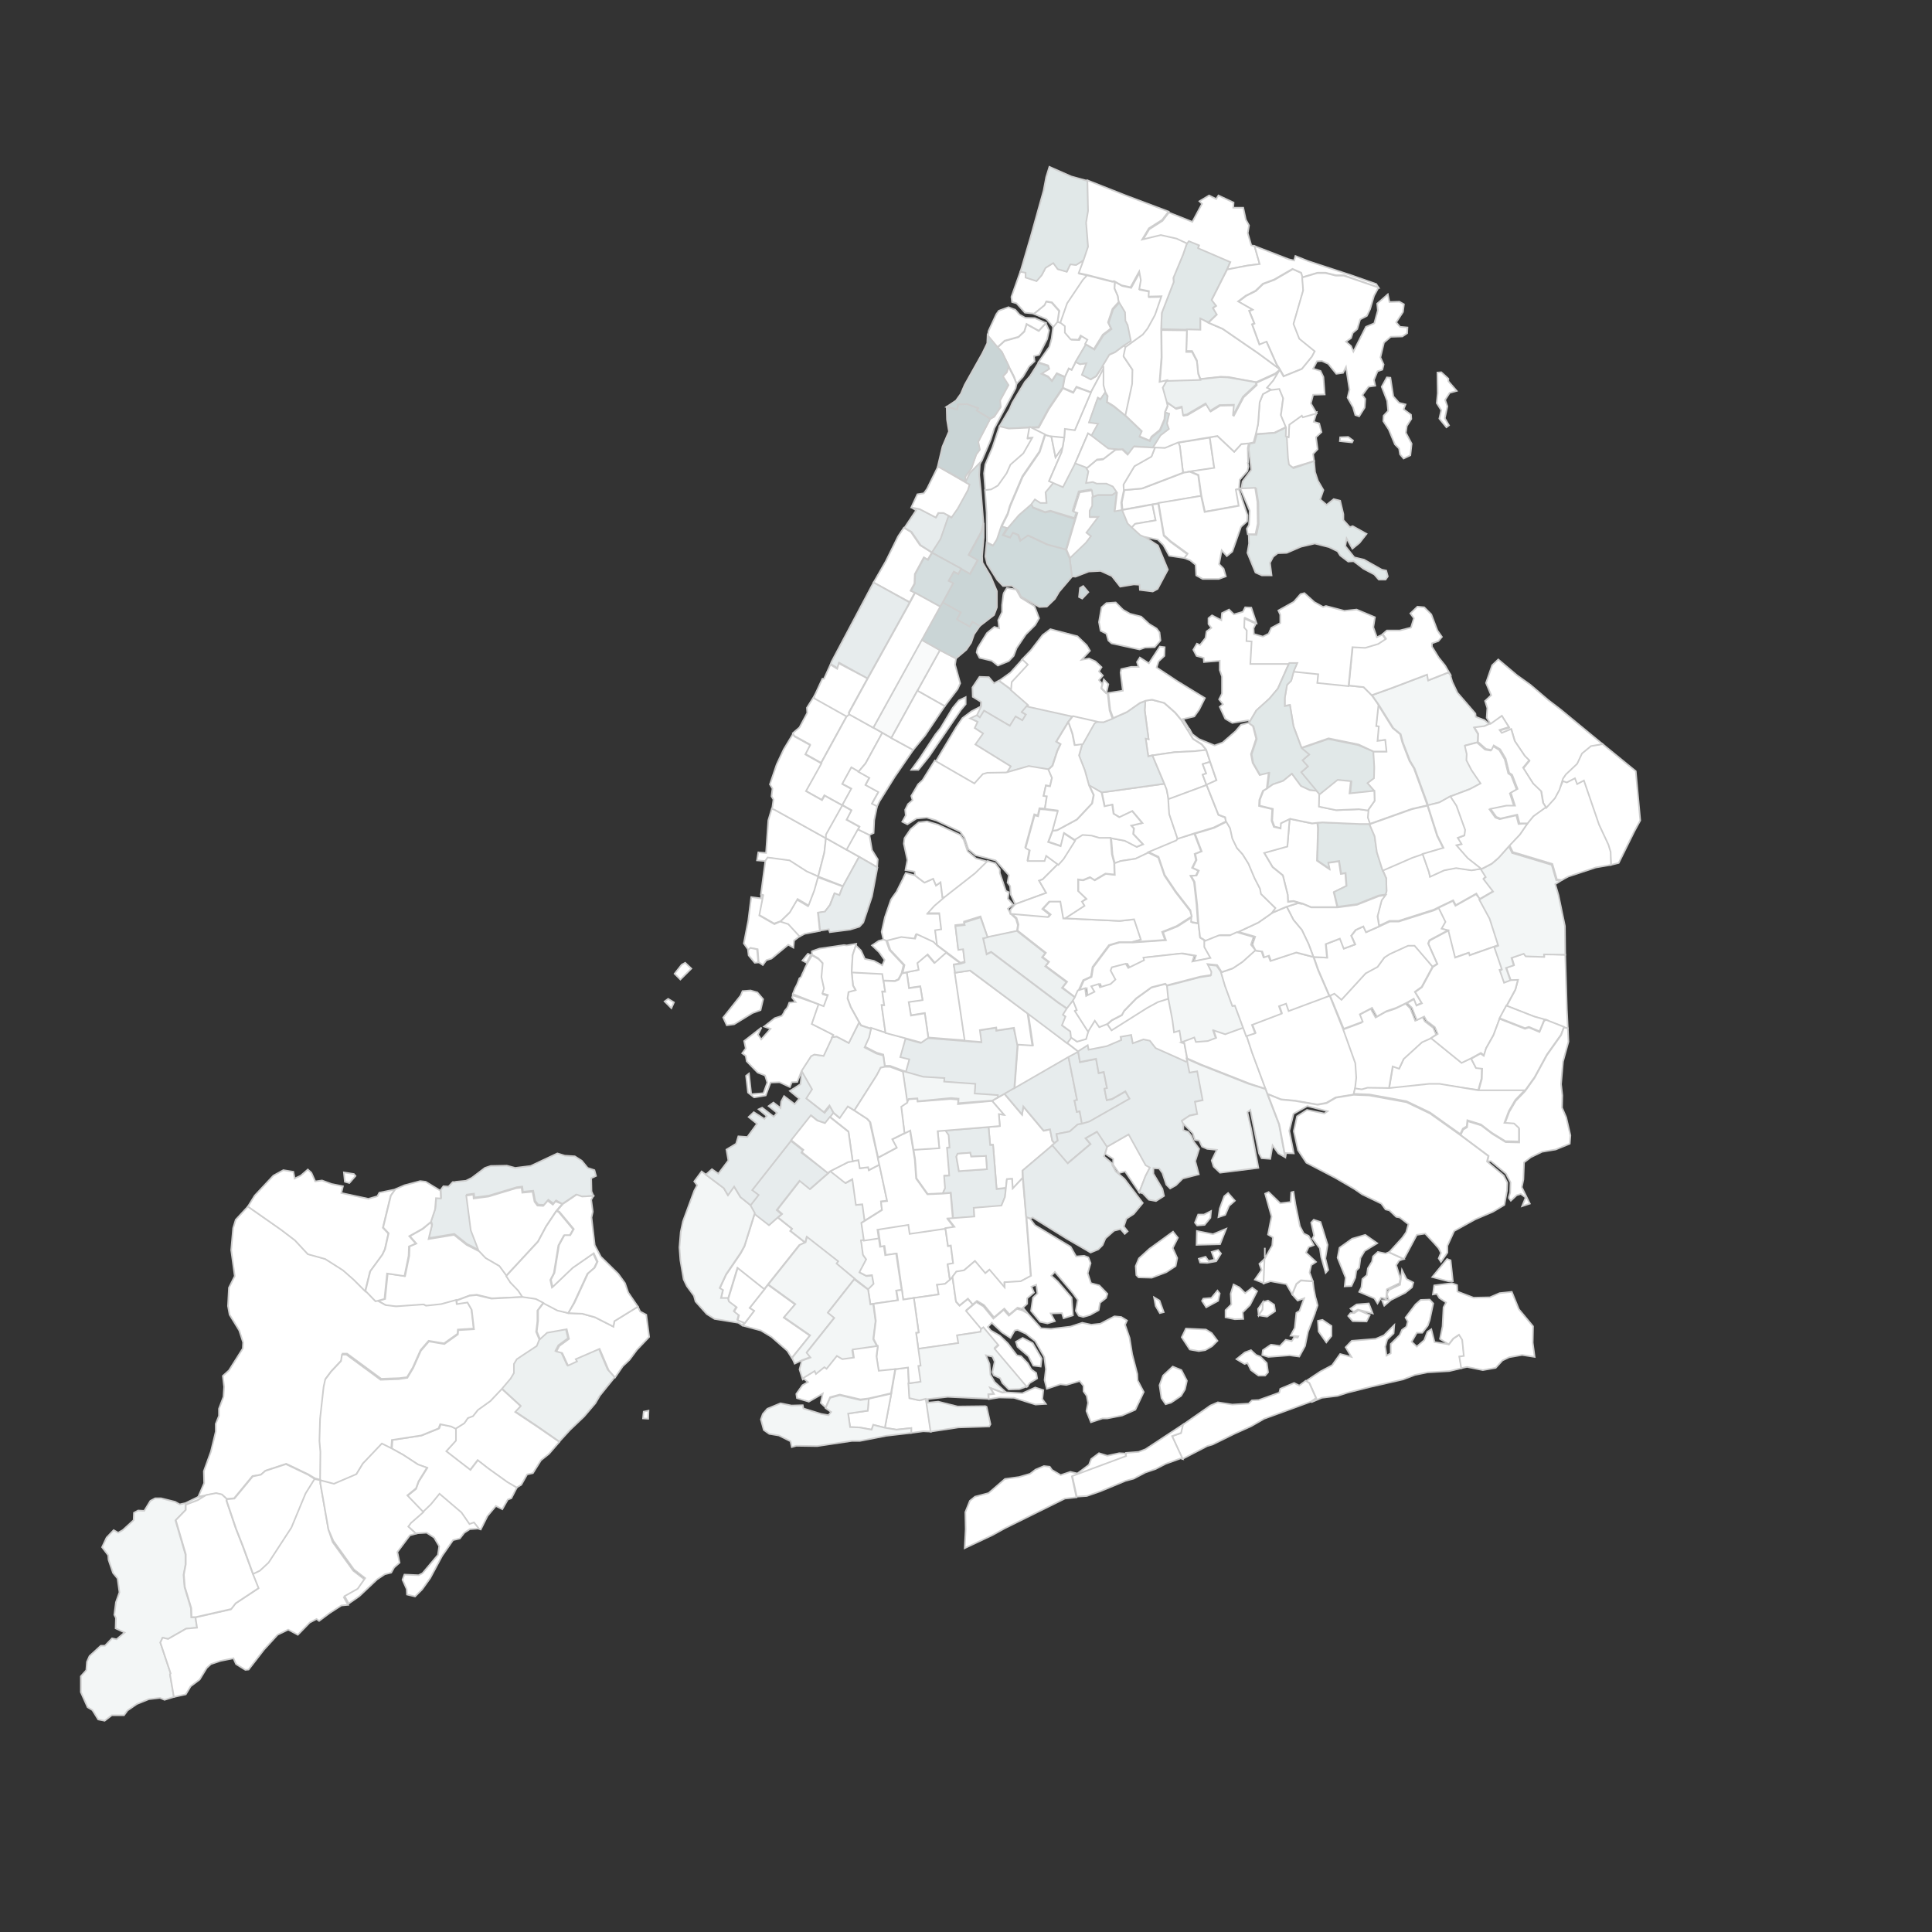 <?xml version="1.0" encoding="utf-8"?>
<!-- Generator: Adobe Illustrator 19.2.1, SVG Export Plug-In . SVG Version: 6.00 Build 0)  -->
<svg version="1.1" id="Layer_1" xmlns="http://www.w3.org/2000/svg" xmlns:xlink="http://www.w3.org/1999/xlink" x="0px" y="0px"
	 viewBox="0 0 600 600" style="enable-background:new 0 0 600 600;" xml:space="preserve">
<rect x="0" y="0" width="600" height="600" fill="#333333" stroke="none"/>
<style type="text/css">
	.st0{fill:#FFFFFF;stroke:#CECECE;stroke-width:0.5;}
	.st1{fill:#F3F6F6;stroke:#CECECE;stroke-width:0.5;}
	.st2{fill:#E1E8E8;stroke:#CECECE;stroke-width:0.5;}
	.st3{fill:#E7ECED;stroke:#CECECE;stroke-width:0.5;}
	.st4{fill:#F9FAFA;stroke:#CECECE;stroke-width:0.5;}
	.st5{fill:#D5DEDF;stroke:#CECECE;stroke-width:0.5;}
	.st6{fill:#EDF1F1;stroke:#CECECE;stroke-width:0.5;}
	.st7{fill:#CFDADB;stroke:#CECECE;stroke-width:0.5;}
	.st8{fill:#CAD5D6;stroke:#CECECE;stroke-width:0.5;}
	.st9{fill:#DBE3E4;stroke:#CECECE;stroke-width:0.5;}
</style>
<g transform="">
	<path id="Midwood" class="st0" d="M293.6,381.5l0.8,5.5l0.9-0.1l0.7,5.5l-1.7,0.3l0.7,4.8l-1.5,1.3L291,399l0.5,3l-7.7,1.1
		l-3.3,0.5l-0.4-3l-1.6-11.3l-3.4,0.5l-0.4-2.8l-1.2,0.2l-0.4-2.8l-0.4-2.7l9.6-1.5l0.4,2.8L293.6,381.5z"/>
	<path id="Bedford" class="st0" d="M298.3,299.2l-2.1,0.3l0.4,2.5l3.1,21.1l-11.4-0.9l-1.1-7.6l-4.3,0.7l-0.7-4.2l4.3-0.6l-0.7-4.2
		l-3.5,0.5l-0.7-4.9l3.5-0.7l-0.4-2.1l3.2-2.7l2.2,2.6l3.6-3.2L298.3,299.2z"/>
	<path id="Fordham_South" class="st0" d="M342.5,113.6l0.3,0.2l-0.1,0.7l-3.9,7.3l-4.5-1.7l-1,1.7l-3.2-1.4l0.6-3.3l1.2-2.6l0.9,0.4
		l1.3-2.5l1.4,0.7l2-0.3l-1.4,3.6l2.7,1.4l1.7-1L342.5,113.6z"/>
	<path id="Borough_Park" class="st1" d="M268.6,379.1l-1,0.6l0.8,5.5l-0.9,0.1l0.6,4.5l1,1.4l-2.1,4l2.1,1.1l1.8-0.2l0.5,2.7
		l-1.7,1.7l-4.3-3.4l-5.7-4.6l0.5-0.7l-9.7-7.6l-0.4,1.7l-4.6-3.6l0.5-0.7l-4.4-3.5l1.3-1.1l-1.5-1.3l7.1-9.1l3.2,2.6l5.7-5l0.6-0.5
		l4.7,3.7l2.2-1.2l1.1,8l2-0.2L268.6,379.1z"/>
	<path id="Rugby-Remsen_Village" class="st0" d="M327.5,355.1l-0.8,0.7l-9.2,7.8l0.1,2.2l-3.1,3.3l-0.2-3l-1.6,0.1l-0.3,2.7
		l-2.9,0.3l-1.1-13.7l-0.9,0L307,350l3.5-0.3l-0.3-3.7l1.6,0.2l-3.7-4.3l1.7-1l2.1-1.2l5.5,6.5l0.4-2.5l6.3,7.5l2-0.4l0.7,3.5
		L327.5,355.1z"/>
	<path id="East_Flushing" class="st2" d="M426.6,233.4l0.3,4.9l-0.1,3.4l-2,1.5l2.1,2.4l-7.6,0.9l0.4-3.8l-4.1-0.4l-5.7,4.6
		l-1.1-1.2l-4.8-5.8l2.1-1.8l-1.7-1.9l2.1-1.8l-2.4-2l8.4-2.9l9.3,1.9L426.6,233.4z"/>
	<path id="Woodhaven" class="st1" d="M379.3,302l1.2,4.1l2.3,6.3l0.8-0.1l2.6,7l-5.8,2.1l-3.6-1.2l0.8,2.3l-2.6,1l-3.7,0.3l-0.5-1.4
		l-4,1.5l-0.7-3.5l-1.7,0.5l-0.5-3.8l-1.3-6.8l-0.4-4.1l10.4-2.7l3.3-0.5l0.1-1l-1.2-2.4l3,0.3L379.3,302z"/>
	<path id="Madison" class="st0" d="M302.1,405.2l-1.9,1.6l4.7,5.6l-0.2,1.2l-7.3,1.1l0.4,2.4l-12.6,1.8l-0.7-5l0.8-0.1l-1.5-10.7
		l7.7-1.1l-0.5-3l2.5-0.3l1.5-1.3l0.8-0.8l1.1,7.7l1.1,1.2l2.6-2.1L302.1,405.2z"/>
	<path id="Auburndale" class="st0" d="M443.3,250.1l-4.8,1.1l-13.2,4.7l-0.7-2l0.2-2.2l2.1-3l-0.1-3.1l-2.1-2.4l2-1.5l0.1-3.4
		l-0.3-4.9h4l-0.4-3.6l-2.4,0.3l0.4-4.5l-0.8-0.1l0.7-6.6l4.5,7.2l2.3,1.9l0.7,2.6l2.2,5.7l1.4,2.3L443.3,250.1z"/>
	<path id="Williamsbridge-Olinville" class="st2" d="M381.1,83.6l-4.8,9.5l1.4,1.8l-1,0.7l1.2,2l-2.6,2.5l-2.5-1.1l0,3.5l-4.2-0.1
		l-8-0.2l0.2-5.1l3.7-9.6l-0.1-1.3l3-7.2l1.2-3.5l0.6-0.8l3.2,1.3l-0.3,0.9l10,4.3L381.1,83.6z"/>
	<path id="Murray_Hill" class="st0" d="M418.9,212.9l4.6,0.5l2.5,2.5l2.1,3l-0.7,6.6l0.8,0.1l-0.4,4.5l2.4-0.3l0.4,3.6h-4l-4.7-2.2
		l-9.3-1.9l-8.4,2.9l-2.5-6.7l-1.1-6.6l-1.6,0.3v-2.5l0.7-4.1l1.3-1.3l0.8-3l7.7,0.8l-0.3,2.7L418.9,212.9z"/>
	<path id="East_Elmhurst" class="st0" d="M368.8,226.7l1.7,2.8l2.7,1.7l1.4,1.7l-3.6,0.4l-6.2,0.3l-6.9,1l-1.3,0.2l-0.8-5.5l0.9,0.2
		l-1.2-9l0.2-2.9l2-0.3l3.8,1l3.4,3l2,2.4L368.8,226.7z"/>
	<path id="Brownsville" class="st3" d="M336,349l-1.3,0.2l-2.5,2.2l-4.1,0.8l0.4,2l-1,0.8l-0.7-0.8l-0.7-3.5l-2,0.4l-6.3-7.5
		l-0.4,2.5l-5.5-6.5l3.1-1.8l16.8-9.7l2.7,13.5l-0.8,0.2l0.7,3.5l0.9-0.2L336,349z"/>
	<path id="East_New_York__x28_Pennsylvania_Ave_x29_" class="st3" d="M336,349l-0.7-3.9l-0.9,0.2l-0.7-3.5l0.8-0.2l-2.7-13.5l3-1.6
		l0.6,3.4l5-1l0.8,4.4l1.6-0.3l1,5l-0.8,0.2l0.7,3.5l1.6-0.3l4.2-2.4l1.3,2.3l-12.5,7.1L336,349z"/>
	<path id="Kensington-Ocean_Parkway" class="st0" d="M273.1,361.7l2.4,11.2l-1.9,0.2l0.3,2.6l-5.4,3.4l-0.7-5.1l-2,0.2l-1.1-8
		l-2.2,1.2l-4.7-3.7l5.7-2.9l1.4-0.2l1.8-0.3l0.4,2.5l2.6-0.3l0.2,0.9L273.1,361.7z"/>
	<path id="Parkchester" class="st0" d="M369.5,146.5l-2.1,0.3l-1-8.1l-0.5-1.2l9.8-1.6l1.4,9.5L369.5,146.5z"/>
	<path id="Erasmus" class="st0" d="M292.8,370.6l-4.7,0.2l-3.5-4.9l-0.4-5.8l-0.5-3.1l8-0.5l-0.5-5.3l2.5-0.2l1,1.4l0.3,3.9
		l-0.8,0.1l0.7,8.6l-1.6,0.1l0.3,3.8L292.8,370.6z"/>
	<path id="Cambria_Heights" class="st0" d="M486.1,296.5l0.5,16.9l0.3,6l-1.2-0.4l-5.6-2.2l-3.5-1l-8.7-3.4l2.7-5l0.8-3l-2.2,0.1
		l-1.4-4l2.4-0.8l-0.7-2.3l3.8-1.3l0.6,0.8l5.7,0.2v-0.8L486.1,296.5z"/>
	<path id="East_Flatbush-Farragut" class="st3" d="M312.4,369l-0.3,2.8l-1.1,2.7l-8.6,0.7l0.2,2.7l-6.6,0.5l-0.7-8l-2.5,0.2l0.7-1.6
		l-0.3-3.8l1.6-0.1l-0.7-8.6l0.8-0.1l-0.3-3.9l-1-1.4L307,350l0.5,5.6l0.9,0l1.1,13.7L312.4,369z M301.3,358l-3.9,0.3l-0.4,0.9
		l0.8,4.5l8.7-0.6l-0.3-4.1l-4.6,0.2L301.3,358z"/>
	<path id="Ocean_Parkway_South" class="st0" d="M280,400.6l-1.7,0.2l0.5,3l-7.6,1.1l-0.9,0.1l-0.7-4.6l1.7-1.7l-0.5-2.7l-1.8,0.2
		l-2.1-1.1l2.1-4l-1-1.4l-0.6-4.5l0.9-0.1l4.6-0.7l0.4,2.8l1.2-0.2l0.4,2.8l3.4-0.5L280,400.6z"/>
	<path id="Starrett_City" class="st0" d="M353.8,370.3l-4.4-6.5l-1.9,0.5l-1.8-2.6l0-1.8l-2.5-1.6l0.6-2.2l6.8-3.9l5.3,9.6l1.3,0.7
		l-1.4,2.7L353.8,370.3z M345.1,361.3l-0.1-0.2l0,0l-0.1-0.1L345.1,361.3z"/>
	<path id="Morrisania-Melrose" class="st2" d="M337.5,145.2l0.6,0.9l-0.7,3.6l2.1-0.3l1.2,0.5l3,0l2,0.9l1.3,1.9l-1.5,1l-4.4,0
		l-1.7,0.6l-0.6-2.3l-3.8,0.6l-1.9,6l1.2,0.4l-0.6,1.9l-7.5-2.3l-1.7,0.4l-3.8-1.5l-0.5-1.1l1.2-1.6l1.7,1.1l1.9,0l-0.3-3.3l2.4-2.9
		l3,1.3l3.8-7.4L337.5,145.2z"/>
	<path id="Elmhurst" class="st0" d="M362.9,248.3l0.3,4.6l2.6,7.7l-0.5,0.6l-8.6,3.6l-4,1.9l-4.6,0.7l-1.9,0.7l-0.7-2.7l-0.4-5.1
		l4.3,0.8l3.7,1.9l1.9-0.8l-3-3.2l0.2-1.7l-0.8-0.9l3.4-0.8l-3.1-3.7l-4,1.9l-1.8-1.1l-0.4-2.8l-2.4,0.5l-0.9-4.3l19.5-2.7l0.7,1.8
		L362.9,248.3z"/>
	<path id="Glen_Oaks-Floral_Park-New_Hyde_Park" class="st0" d="M500.3,268.6l-0.2-3.7l-0.7-2.3l-2.9-6.2l-4.7-13.7l-2.1,1.1
		L489,242l-2.5,1.3l-1.2-0.4l-1.1,2.3l1.1-3.5l0.9-1.3l3.5-3.3l1.5-3.2l2.8-2.3l3.6-0.6l10.4,8.5l1.4,15.3l-1.8,3.3l-4.9,9.9
		L500.3,268.6z"/>
	<path id="Longwood" class="st0" d="M339.4,154.5l0,2.7l-0.8,1.5v1.9h2.7l-3.7,4.9l1.4,1.1l-1.6,2.1l-5,4.8l-1.2-2.8l2.8-9.5
		l0.6-1.9l-1.2-0.4l1.9-6l3.8-0.6L339.4,154.5z"/>
	<path id="Yorkville" class="st0" d="M296.9,204.5l-0.3,1.9l1.6,5.8l-0.8,1.8l-4,5.3l-8.5-4.8l7-12.6L296.9,204.5z"/>
	<path id="Upper_East_Side-Carnegie_Hill" class="st4" d="M291.9,201.9l-7,12.6l-8.1,14.7l-2.8-1.6l-2.8-1.6l15-27.3L291.9,201.9z"
		/>
	<path id="Windsor_Terrace" class="st0" d="M272.6,359.5l0.5,2.2l-3.3,1.7l-0.2-0.9l-2.6,0.3l-0.4-2.5l-1.8,0.3l-1.3-9.2l-5.8-4.6
		l1-1.3l1.9,1.6l2.5-3.6l1.8,1.1l4.3,2.8l0.9,1L272.6,359.5z"/>
	<path id="Hammels-Arverne-Edgemere" class="st0" d="M450,417.5l1.4-1.8l1.8-1.2l1,1.6l0.5,5l-1.4,0.2l0.6,3.6l-3.8,0.9l-6.8,0.4
		l-3.9,0.8l-3.7,1.4l-10.5,2.4l-6.7,1.7l-3.1,1l-4.9,0.6l-3.3,1.4l1.6-1.2l-2.1-4.7l-1.1-0.7l4.5-3l3.6-1.9l2.5-3.5l3.5,0.9l-1.8-3
		l1.9-2l7.4-0.6l2.6-1.1l3.2-3.2l-0.2,2.6l-2,1.9l-0.6,2.2l0.4,2.8l1.3-0.7l0-2.9l2.8-2.8l0.7-1.6l1.4-1l0.4-1.6l-0.7-1.2l3.1-4.1
		l1.6-1.4l2.8-0.1l1.1,1.2l-1.1,5.2l-0.6,1.7l-1.7,2.2l-1.7,0l-1.6,2.8l1.6,1.5l2.3-2l1-2.6l1.2-0.8l1,4L450,417.5z"/>
	<path id="Rikers_Island" class="st0" d="M358.6,201l-3,0.1l-1.7,0.6l-8.7-1.9l-1-0.9l-0.6-2.1l-1.8-0.9l-0.5-2.7l0.8-4.6l1.5-1.3
		l2.9-0.2l2.3,2.3l2.1,1.2l3.5,0.9l2.5,2.3l2.3,1.4l0.9,1.2l0.3,2.5L358.6,201z"/>
	<path id="Hunts_Point" class="st5" d="M348.5,158.3l1.7,4.2l1.3,1.2l2.6,2.4l1.2,0.5l4.3,2.8l3.1,7.5l-3.2,6l-1.5,0.8l-4-0.5
		l-0.1-1.6l-1.8-0.1l-4.2,0.7l-2.6-3.3l-3.5-1.6l-3.7,0.2l-4.1,1.6l-1.1-0.1l-0.7-5.6l5-4.8l1.6-2.1l-1.4-1.1l3.7-4.9h-2.7v-1.9
		l0.8-1.5l0-2.7l1.7-0.6l4.4,0l1.5-1l-0.7,5.8L348.5,158.3z"/>
	<path id="Old_Town-Dongan_Hills-South_Beach" class="st6" d="M190.9,427.7l-4.6,5.7l-1.4,2.4l-3.5,4.1l-4.4,4.2l-3.3,3.6l-6.9-4.8
		l-6.9-4.6l1.7-1.8l-5.9-5.4l2.8-3.3l1-1.7l0-2.8l0.9-1.5l6.2-4.1l0.8-2l2.2-2l6.1-1.1l0.7,3l-3,2.2l-0.9,1.7l1.8,0.5l1.8,3.9
		l2.8-1.3l-0.4-0.7l7.4-3.2l2.8,6.6L190.9,427.7z"/>
	<path id="Jackson_Heights" class="st3" d="M357.9,234.6l3.7,8.8l-19.5,2.7l-3.9-2.1l-1.3-4.7l-1.8-4.6l1-3.6l3.6-6.4l0.8-0.6
		l2.3,0.1l2.8-1.1l4.3-1.9l4-2.8l1.8-0.7l-0.2,2.9l1.2,9l-0.9-0.2l0.8,5.5L357.9,234.6z"/>
	<path id="Flatbush" class="st0" d="M283.6,357.1l0.5,3.1l0.4,5.8l3.5,4.9l4.7-0.2l2.5-0.2l0.7,8l-1.6,0.1l2,2.6l-2.8,0.4l-11,1.6
		l-0.4-2.8l-9.6,1.5l0.4,2.7l-4.6,0.7l-0.8-5.5l1-0.6l5.4-3.4l-0.3-2.6l1.9-0.2l-2.4-11.2l-0.5-2.2l5.8-3.1l-1.4-2.6l3.8-1.9
		l1.8-0.9L283.6,357.1z"/>
	<path id="Mott_Haven" class="st7" d="M333.8,161.2l-2.8,9.5l-5.7-1.6l-5.9-2.8L317,168l-0.7-1.9l-1.6-0.6L314,167l-2.3-0.8l1.3-2.2
		l3.5-4.1l3.8-3.3l0.5,1.1l3.8,1.5l1.7-0.4L333.8,161.2z"/>
	<path id="Ocean_Hill" class="st0" d="M331.4,323.9l3.5,2.7l-3,1.6l-16.8,9.7l1-13.6l4.7,0.3l-1.5-10L331.4,323.9z"/>
	<path id="Morningside_Heights" class="st0" d="M289.4,171.6l-1.3,2.2l-1.2-0.7l-2.8,5.2l-0.1,2.9l-1.2,2.2l1.3,0.6l-1.6,3
		l-11.2-6.1l3.8-6.6l3.8-7.7l1.8-2.7l2.2,1.3l2.8,4.1L289.4,171.6z"/>
	<path id="Soundview-Bruckner" class="st0" d="M369.5,146.5l2.6,1.1l0.9,6.4l-13.2,2.3l-1.8,0.3l-9.4,1.7l-0.2-2.3l0.8-3.8l5.6-0.5
		l12.8-4.9L369.5,146.5z"/>
	<path id="Allerton-Pelham_Gardens" class="st0" d="M375.4,100.3l4.4,1.9l11.2,7.7l6.5,4.8l0,0.1L396,116l-5.9,2.7l-8.5-1.6
		l-2.4-0.1l-6.4,0.7l-0.7-1.9l-0.4-3.9l-1.5-2.9h-1.8l0.2-6.7l4.2,0.1l0-3.5L375.4,100.3z"/>
	<path id="Bath_Beach" class="st0" d="M245.9,421.7l-1.4-2.2l-4.9-4.3l-3.3-2l-5.6-1.5l0.7-0.9l2.8-3.7l-1.4-0.9l4.6-5.8l1.1-1.4
		l8.4,6.1l-3.5,4.1l8.1,5.6L245.9,421.7z"/>
	<path id="Jamaica_Estates-Holliswood" class="st0" d="M460,269.8l1.5,2.4l-0.7,0.6l3,3.9l-4.3,2.5l-1-1.7l-6.4,3.6l-0.8-1.5
		l-4.6,2.2l-1.4,0.7l-11,3.5l-2.8,0l-3.2,1.5l-0.5-3.2l1.3-5l1.2-1.6l0.3-1l-0.1-4l-1.1-2.5l9.2-4l3.2-1.1l2,5.7l0.3,1.4l4.4-2
		l3.7-0.7l4.8,0.7L460,269.8z"/>
	<path id="Hollis" class="st0" d="M459.5,279.1l3.2,5.9l2.7,8.4L464,294l-7.8,2.7l-0.2-0.8l-4.3,1.5l-2.1-8.4l-2.1-0.6l1.2-2.1
		l-2.1-4.3l4.6-2.2l0.8,1.5l6.4-3.6L459.5,279.1z"/>
	<path id="Flatlands" class="st0" d="M318.7,378.1l1.4,18.2l-3.2,1.7l-5,0.3l0,1.6l-4.7-5.5l-1.3,1.1l-3.2-3.8l-3.4,2.9L297,395
		l-1.2,1.6l-0.8,0.8l-0.7-4.8l1.7-0.3l-0.7-5.5l-0.9,0.1l-0.8-5.5l2.8-0.4l-2-2.6l1.6-0.1l6.6-0.5l-0.2-2.7l8.6-0.7l1.1-2.7l0.3-2.8
		l0.3-2.7l1.6-0.1l0.2,3l3.1-3.3L318.7,378.1z"/>
	<path id="East_New_York" class="st3" d="M368.8,329.5l0.7,3.5l2.4-0.4l1.7,9l-2.4,0.5l0.7,3.8l-2.4,0.5l-2.4,1.6l0.4,0.8l0,2.2
		l1.5,0.5l1,1.3l0.7,1.7l1.7,2.3l-1.2,3.8l1.1,4.1l-5,1.3l-2.1,2.1l-1.8,1l-1.2-1.2l-1.2-3.6l-1-1.4l-1.8-0.1l0,1.7l2.8,4.7l0.5,2.2
		L359,373l-2.2-0.4l-1.9-2l-1.1-0.3l1.9-5l1.4-2.7l-1.3-0.7l-5.3-9.6l-6.8,3.9l-3.1-4.7l-3.5,2l1.5,1.8l-7.1,6l-4.8-5.6l0.8-0.7
		l1-0.8l-0.4-2l4.1-0.8l2.5-2.2l1.3-0.2l2.3-0.7l12.5-7.1l-1.3-2.3l-4.2,2.4l-1.6,0.3l-0.7-3.5l0.8-0.2l-1-5l-1.6,0.3l-0.8-4.4l-5,1
		l-0.6-3.4l3-1.9l0.3,1.4l5.6-1.1l4.5-1.9l-0.2-1l3.3-0.6l0.5,2.6l3.3-1.2l2,0.4l1.8,2.3l9.4,4.2L368.8,329.5z"/>
	<path id="Kingsbridge_Heights" class="st0" d="M329.6,100.3l1.4,1.1l0,2l1.8,2.1l2.4,0.1l0.7-1.3l2.1,1.3l-0.7,1.3l-3.2,5.4
		l-1.3,2.5l-0.9-0.4l-1.2,2.6l-2.5-1.1l-1.5,2.3l-1.2-1.3l-2.1-1l2.4-1.5l-0.3-0.9l-3-1l3.4-4.8l0.7-2.6l0.5-3.8l1.3-1.6
		L329.6,100.3z"/>
	<path id="Norwood" class="st0" d="M349.6,108l-0.5-0.8l1.9-1.5l-1-4.9l-0.7-1.4l-0.1-2.6l-1.8-3l-0.3-1.9l-1-2.3l0.1-2.1l2.3,1.3
		l2.8,0.6l2.7-4.9l0.5,2.7l-0.5,2.8l3,0.6l-0.1,1.7l4-0.1l-2,5.8l-2.3,4.2l-1.5,1.9L349.6,108z"/>
	<path id="Manhattanville" class="st3" d="M294.7,160.2l-2.5,7.2l-2.7,4.2l-3.6-2.3l-2.8-4.1l-2.2-1.3l3.6-5.4l-1.4-0.9l2.6,0.5
		l5,2.6l0.8-1.4l1.6,0L294.7,160.2z"/>
	<path id="Grasmere-Arrochar-Ft._Wadsworth" class="st0" d="M176.5,407.8l4.4,0.2l3.9,1.1l5.7,2.9l0.3-1.7l7.3-4.5l0.7,1.5l1.9,1
		l0.9,6.9l-3.8,4l-2.3,3.1l-2.1,2l-2.4,3.5l-2-2.3l-2.8-6.6l-7.4,3.2l0.4,0.7l-2.8,1.3l-1.8-3.9l-1.8-0.5l0.9-1.7l3-2.2l-0.7-3
		l-6.1,1.1l-2.2,2l-1-2.4l0.4-3.3l0-3.3l1.8-2.4l4.4,2.3L176.5,407.8z"/>
	<path id="Queens_Village" class="st1" d="M484.9,273.4l-1.9,1.2l1,3.4l2,9.6l0.1,8.9l-6.6-0.1v0.8l-5.7-0.2l-0.6-0.8l-3.8,1.3
		l0.7,2.3l-2.4,0.8l1.4,4l-2.1,0.8l-1.4-4l0.7-0.2l-2.4-7l1.4-0.5l-2.7-8.4l-3.2-5.9l4.3-2.5l-3-3.9l0.7-0.6l-1.5-2.4l3.3-1.7
		l2.1-1.8l3.3-3.7l1,2.1l12.3,3.7l1.4,4.8L484.9,273.4z"/>
	<path id="Springfield_Gardens_North" class="st0" d="M456.8,328.6l1.5,2.9l1.9,0.2l-0.1,3.2l-1,3.6l-12.1-1.7l-3.3,0l-12.3,1.3
		l1.2-7.1l2,0.7l1.4-3l5.7-5.2l2.7-1.2l9.5,7.7L456.8,328.6z"/>
	<path id="Canarsie" class="st3" d="M343.1,358.4l-0.3,0.7l2.1,1.8l0.1,0.1l0.4,0.3v0.5l1.1,2l2.7,2.3l5.7,7.5l-2.8,3.4l-2.3,1.5
		l-0.8,2.4l1.2,1.5l-0.9,0.8l-1.3-1.5l-2,0.5l-2.7,2.4l-0.9,2.1l-1.3,1.3l-2.4,1L337,388l-5.7-3.3l-10.6-6.6l-0.7,0.3l-1.3-0.4
		l-1-12.3l-0.1-2.2l9.2-7.8l4.8,5.6l7.1-6l-1.5-1.8l3.5-2l3.1,4.7L343.1,358.4z"/>
	<path id="West_Village" class="st0" d="M256.5,260.3l-0.5,4.5l-1.9,7.4l-3.6-1.5l-5.3-3.4l-6.8-0.9l-0.7,1l-2.6-0.2l0.4-2.5
		l2.4,0.2l0.7-10.1l1.1-3.7l0.8,0.3L256.5,260.3z"/>
	<path id="East_Village" class="st0" d="M262.9,263.9l3.9,2.2l-5,9.1l-7.7-3l1.9-7.4l0.5-4.5L262.9,263.9z"/>
	<path id="Chinatown" class="st0" d="M261.7,275.3l-1.1,2.8l-1.5-0.6l-1.4,3.6l-1.6,2.1l-2.1,0.3l0.6,5.6l-4.7,0.9l-1.7,0.9
		l-3.5-3.8l-2.5-0.8l2.9-2.8l2.4-4.1l3.4,2l1.8-4.7l1.2-4.3L261.7,275.3z"/>
	<path id="Pelham_Bay-Country_Club-City_Island" class="st0" d="M408.1,143.2l-6.7,2l-1.4-1.1l-0.3-2.1l-0.4-6.9l0.9,0.3l0.2-3.9
		l3.9-2.8l0.3,0.5l4.3-1.2l-0.9,3l1.7,0.5l0.7,2.7l-1.7,1.6l0.5,3.7l-1.4,1.5L408.1,143.2z M390,134.8l0.7-3.1l0.5-6.8l1-2.5
		l2.7-1.5l2.4-0.3l1.2,2.9l-0.7,5.3l1.6,3.8l-3.7,1.8L390,134.8z M430.7,117.2l1.1,0.1l0.9,5.8l1.8,2l2,0.5l-0.6,1.5l2.3,1.7
		l0.1,1.3l-1.4,2.2l-0.3,2.1l1.8,3.4l-0.4,3.6l-2.1,1l-1.1-1.3l-0.3-1.8l-1.3-1.3l-1.9-4.6l-1.7-2.6l0.1-1.7l1.4-1.5l-0.3-3.1
		l-1.7-4.4L430.7,117.2z M450.2,122l-1.4,2.2l0.7,2l-0.8,3.7l1.3,2.2l-0.8,0.6L447,130l0.6-2.6l-1.4-2.2l0.3-3.1l-0.1-6.4l1.2-0.1
		l2.2,2v0.8l2.6,3L450.2,122z"/>
	<path id="Woodlawn-Wakefield" class="st0" d="M389.6,76.4l1.6,5.6l-3.9,0.5l-6.2,1.2l1-2.3l-10-4.3l0.3-0.9l-3.2-1.3l-0.6,0.8
		l-3.1-1.3l-4.9-1.1l-5.8,1.4l2.1-3.5l4.1-2.6l2-2.6l7.3,2.9l3-5.6l-0.8-0.8l3-1.8l2.2,1.1l0.7-1.1l4.7,2.2l-0.1,1.6l3.1,0l0.8,3.7
		l1,1.8l-0.4,2.4l1.1,3.8L389.6,76.4z"/>
	<path id="Old_Astoria" class="st3" d="M310.2,211.4l3.7,2.7l5.5,4.8l-0.4,0.4l-1.6,1.9l1.3,0.8l-1.1,1.8l-2.1-1.2l-1.8,2.9l-8-4.7
		l-1.3,2.1l-1.1-0.8l1.3-2.7l0.1-1.4l-2.6-1.6l-0.1-2.9l2.2-3.3l2.9,0.1l1.6,1.9L310.2,211.4z"/>
	<path id="Astoria" class="st3" d="M333.1,222.4l-1.4,1.8l-3.7,6.1l1.3,0.8l-1,2.1l-1.5,4.6l-1.3,1.2l-6.1-1l-7,2l1.3-2.1l-11-6.8
		l2.4-3.4l-2.6-1.7l0.9-1.9l-2.3-1.1l2.1-1l1.1,0.8l1.3-2.1l8,4.7l1.8-2.9l2.1,1.2l1.1-1.8l-1.3-0.8l1.6-1.9L333.1,222.4z"/>
	<path id="Stuyvesant_Town-Cooper_Village" class="st0" d="M270,259.3l0.8,4.7l1.8,2.9l-0.2,2.4l-5.7-3.3l-3.9-2.2l3.5-6.3
		L270,259.3z"/>
	<path id="Dyker_Heights" class="st0" d="M241.5,378.1l4.4,3.5l-0.5,0.7l4.6,3.6l-1.8,0.8l-9.8,12.3l-1.1,1.4l-8.3-6.6l-2.9,9.5
		l-2.2,0l0.6-2.5l-1-0.6l2-4.3l4.5-6.6l1.2-2.2l3.2-10.2l4.5,3.5L241.5,378.1z"/>
	<path id="Bensonhurst_West" class="st1" d="M265.4,397.1l-8.2,10.4l2,1.6l-8.6,10.8l1.2,1.5l-2.7,1l-2.3,1.1l-0.8-1.8l5.6-7
		l-8.1-5.6l3.5-4.1l-8.4-6.1l9.8-12.3l1.8-0.8l0.4-1.7l9.7,7.6l-0.5,0.7L265.4,397.1z"/>
	<path id="West_New_Brighton-New_Brighton-St._George" class="st3" d="M184.3,371.4l-3.7,0.2l-1.7-0.6l-4.3,2.9l-1.9-1.1l-0.8,1
		l-1.6-1.2l-1.4,1.6l-1.8-0.1l-0.9-1.2l-0.6-3.1l-3.2,0.3l-0.2-1.6l-1.7,0.2l-8.6,2.6l-4.6,0.6l-0.1-1.2l-2.2,0.3l1.4,10.8l2.5,6.5
		l-3.9-2l-3.9-3.1l-7.9,1.3l1-4.2l-0.3-1.1l1.3-3.9l0.3-3.5l1.5,0.1l-0.1-2.4l0.8-1.1h0l1.6,0.1l1.3-1.4l0,0l0.7,0h0h0l0.3-0.1l0,0
		h0v0h0l0,0l3.1-0.3l1.8-0.9l4.1-3.1l1.8-0.6l5-0.1l2.6,0.7l4.8-0.6l8.3-3.9l2.3,0.7l3.1,0.2l2.2,1.4l1.8,2.2l2.1,0.7l0.5,1.8
		l-1.5,0.7l0.1,4.1L184.3,371.4z"/>
	<path id="New_Brighton-Silver_Lake" class="st0" d="M174.6,373.9l-1.8,2.1l-3.2,4.8l-2.5,4.7l-9.9,10.7l-2.2-3l-4.3-2.5l-2-2.1
		l-2.5-6.5l-1.4-10.8l2.2-0.3l0.1,1.2l4.6-0.6l8.6-2.6l1.7-0.2l0.2,1.6l3.2-0.3l0.6,3.1l0.9,1.2l1.8,0.1l1.4-1.6l1.6,1.2l0.8-1
		L174.6,373.9z"/>
	<path id="Westerleigh" class="st0" d="M133.8,379.5l0.3,1.1l-1,4.2l7.9-1.3l3.9,3.1l3.9,2l2,2.1l4.3,2.5l2.2,3l1.3,2l2.4,2.5
		l1.4,2.1l-9.7,0.4l-4.6-1.1l-2.2,0.2l-4,1.5l-4.7,1.3l-4.7,0.5l-0.8-0.4l-8.5,0.6l-3.3-0.4l-2.5-1.4l2.2-0.6l0.8-7.9l5.4,0.8
		l1.3-6.3l0.1-2.9l2.1-0.9l-2-2.3l4.1-2.3L133.8,379.5z"/>
	<path id="University_Heights-Morris_Heights" class="st5" d="M330.6,117.1l-0.6,3.3l-4.4,6.5l-3.1,5.7l-2.5,0.1h-0.2l-6.5,0.4
		l-2.9-0.7l3.2-5.4l0.8-1.9l3.9-6.5l1.6-1.8l2.6-4.1l3,1l0.3,0.9l-2.4,1.5l2.1,1l1.2,1.3l1.5-2.3L330.6,117.1z"/>
	<path id="Bayside-Bayside_Hills" class="st1" d="M450.3,209.3l0.7,2.4l1.6,3.4l5.6,6.5l0.1,1l2.8,1.1l1.4,1.2l-1.6,0.7l-3.1,0.4
		l1.2,2l-0.1,2.5l-3.8,1l0.6,2.6l-0.1,1.9l1.6,3.1l2.8,4.1l-3.4,1.8l-6.1,2.3l-3.4,1.9l-3.6,0.9l-4.2-11.5l-1.4-2.3l-2.2-5.7
		l-0.7-2.6l-2.3-1.9l-4.5-7.2l-2.1-3l6.4-2.3l10.8-4.1l0.3,1.8l6.1-2.4L450.3,209.3z"/>
	<path id="East_Concourse-Concourse_Village" class="st0" d="M326.5,135.5l1.3,6.5l2.2-3.1l-0.3,1.5l-3.9,9l1.3,0.6l-2.4,2.9
		l0.3,3.3l-1.9,0l-1.7-1.1l-1.2,1.6l-3.8,3.3l-3.5,4.1l-1.8-0.6l1.9-3.8l0.7-2.4l3.9-9.2l5.3-7.7l1.7-5.3L326.5,135.5z"/>
	<path id="North_Corona" class="st0" d="M374.6,232.9l1.2,3.7l-2.3,0.7l1.1,2.9l-1.1,0.4l1.2,3.2l-11.8,4.5l-0.6-3.1l-0.7-1.8
		l-3.7-8.8l6.9-1l6.2-0.3L374.6,232.9z"/>
	<path id="Kew_Gardens_Hills" class="st0" d="M409.1,255.6l0.2,1.7l-0.3,10l3.8,2.6l-0.4-1.9l3.4-0.5l0.6,3.9l1.4-0.2l0.3,4
		l-3.9,1.9l1.1,4.6l-8.2,0l-2.6-1.1l-2.8-0.8l-1.7,0.2l-0.1-2.2l-1.5-6l-3.2-2.6l-2.6-4.4l7.2-2l0.7-8.5l6.8,1.4L409.1,255.6z"/>
	<path id="Pomonok-Flushing_Heights-Hillcrest" class="st2" d="M425.3,255.9l1.6,3.7l0.7,5l1.8,5.7l1.1,2.5l0.1,4l-0.3,1l-2.1,0.3
		l-6.8,2.7l-6,0.8l-1.1-4.6l3.9-1.9l-0.3-4l-1.4,0.2l-0.6-3.9l-3.4,0.5l0.4,1.9l-3.8-2.6l0.3-10l-0.2-1.7l1.5-0.1l11.5,0.5
		L425.3,255.9z"/>
	<path id="North_Side-South_Side" class="st0" d="M284.2,271.9l2.9,2.2l2.7-1.2l0.9,2.1l1.4-1l0.6,4.7l1-0.1l-3.4,2.9l-2.1,2.3h3.6
		l0.6,5l-1.9,0.3l0.6,4.6l-1.5-1l-5.2-2.4l-0.5,1.4l-4.3-0.5l-4.4,1.1l-0.8-0.3l-0.6-2.6l1-4.5l1.9-5.5h0l0.6-0.9l1.3-1.8l0-0.1
		l0.2-0.4l0.1-0.2l1.7-3.4l0-0.1l0.7-1.4L284.2,271.9z"/>
	<path id="Lower_East_Side" class="st3" d="M254.7,289l-0.6-5.6l2.1-0.3l1.6-2.1l1.4-3.6l1.5,0.6l1.1-2.8l5-9.1l5.7,3.3l-1.7,9
		l-2.7,8.1l-1.2,1.3l-2.9,0.9l-6.3,0.8l-0.3-0.9L254.7,289z"/>
	<path id="Greenpoint" class="st0" d="M306.8,267.6l-3.9,3.8l-9.2,7.2l-1,0.1l-0.6-4.7l-1.4,1l-0.9-2.1l-2.7,1.2l-2.9-2.2l-0.2-1.2
		l-2.8-0.5l0.6-3.1l-1.1-5l0-0.2l0.2-1.6l1.9-2.8l2.5-2.1l2.6-0.3l3.4,1l6.9,3.2l1.1,1.5l1.2,3.6l2.6,2.2L306.8,267.6z"/>
	<path id="Spuyten_Duyvil-Kingsbridge" class="st0" d="M336.8,80.7l-1.6,4.3l2.7,0.6l-1.3,1.4l-4.9,7.3l-2.1,6l-1.2-0.3l0.6-3.5
		l-2.3-2.6l-1.7-0.3l-0.5,1.1l-3.3,2.7l-2.9-0.3l-2.6-2.9l-1.4-0.4h0l-0.2-1.6l2.8-7.9l1.6,0.3l0,1.5l3.4,1.1l1.6-1.8l1.2-2.3
		l2.4-1.5l1.4,1.9l2.8,0.8l1.1-2.3l1.8,0.2L336.8,80.7z"/>
	<path id="Sunset_Park_East" class="st3" d="M257.2,364.3l-5.7,5l-3.2-2.6l-7.1,9.1l1.5,1.3l-1.3,1.1l-2.6,2.3l-4.5-3.5l-1.4-2.5
		l2.5-3.2l-2-1.5l12.2-15.5l3.8,3l-0.5,0.7L257.2,364.3z"/>
	<path id="Marble_Hill-Inwood" class="st0" d="M315.7,119.2l-0.8-2.3l-1.6-3.1l-2.2-4.5l-1.3-1.4l2.2-2l4.3-1.2l1.8-1.7l0.7-2.3
		l3.8,2.1l2.2-2.4l1,2.2l-0.6,2.7l-2.5,4.9l-1.6,0.4l0.2,1.6l-1.7,1.6l-1.9,3.2L315.7,119.2z M328.4,100l-1.3,1.6l-2.1-2.5l-3.9-1.6
		l3.3-2.7l0.5-1.1l1.7,0.3l2.3,2.6L328.4,100z"/>
	<path id="Washington_Heights_North" class="st8" d="M309.8,107.8l1.3,1.4l2.2,4.5l-0.5,1.7l-1.2,1.3l1.7,2.7l-2.6,4.8l0.2,2l-2,3
		l-1.4,0.8l-4.3-2.5l0.5-0.7l-3.5-1.3l-2.7,0.1l-0.3,1.6l-3.3-0.8l3-2l1.5-2.1l1.2-2.8l5.5-9.8l1.5-3.1l0.1-2.5L309.8,107.8z"/>
	<path id="Steinway" class="st0" d="M342,213.8l1.5,1.5l0.5,0.1l0.6,5.3l0.9,2.5l-2.8,1.1l-2.3-0.1l-7.5-1.7l-14-3.1l0.4-0.4
		l-5.5-4.8l0.2-2.3l5-5.4l-1.7-1.6l2.8-2.9l3.7-4.8l2.4-1.8l8.4,2.2l2.9,2.8l1,1.7l-2.6,2.8l2.3-0.4l2,0.9l1.9,1.8l-0.8,1.3l1.2,1.3
		l-1.2,1.4l1,1.2L342,213.8z"/>
	<path id="Mott_Haven-Port_Morris" class="st7" d="M336.4,182l1.6,1.9l-1.9,2l-1-0.5l0.3-2.8L336.4,182z M331,170.7l1.2,2.8l0.7,5.6
		l-4,4.7l-1.3,2.2l-2.5,2.4l-2.3,0.1l-5.7-3.2l-0.9-1.9l-2-1.5l-2.7,0.1l-1.8-1.9l-3.1-4.9l-0.6-2.4l0.4-4.3l1.9,1l1.2-1.9l1.4-4.2
		l1.8,0.6l-1.3,2.2l2.3,0.8l0.8-1.5l1.6,0.6l0.7,1.9l2.4-1.7l5.9,2.8L331,170.7z"/>
	<path id="Central_Harlem_North-Polo_Grounds" class="st5" d="M305.4,162.3l-0.6,2.7l-4,7.3l2.8,1.6l-2.4,4.3l-2.8-1.6l-9-5l2.7-4.2
		l2.5-7.2l0.8,0.5l1.9-2.7l3.2-5.8l0.5-1.7l-1.3-0.7l1.4-2.9l3.7-3.8l-0.5,1.1l-0.2,3.3l0.5,4.9L305.4,162.3z"/>
	<path id="Queensbridge-Ravenswood-Long_Island_City" class="st0" d="M304.8,218l-0.1,1.4l-1.3,2.7l-2.1,1l2.3,1.1l-0.9,1.9l2.6,1.7
		l-2.4,3.4l11,6.8l-1.3,2.1l-5.7,0.2l-1.4,0.4l-2.6,2.9l-12.3-7.1l6.4-10.7l1.9-2.8l2.8-2.1l2.9-1.5L304.8,218z"/>
	<path id="Cypress_Hills-City_Line" class="st0" d="M366.9,323.8l0.9,0.2l0.9,4.8l0.2,0.8l-0.6,0.1l-9.4-4.2l-1.8-2.3l-2-0.4
		l-3.3,1.2l-0.5-2.6l-3.3,0.6l0.2,1l-4.5,1.9l-5.6,1.1l-0.3-1.4l-3,1.9l-3.5-2.7l1.3-1.7l1.8,1.3l2.8-0.8l0.7-2.4l2.1-3.4l1.4,2.1
		l2.5-1l1.3,1.9l11.1-7l3.3-1.8l3.2-1l1.3,6.8l0.5,3.8l1.7-0.5L366.9,323.8z"/>
	<path id="New_Dorp-Midland_Beach" class="st0" d="M173.7,447.8l-3.2,3.7l-2.5,2l-2.5,4l-1.8,0.4l-1.8,3.2l-1.5,0.9l-2.9-1.7l-6-4.3
		l-3.2-2.5l-2.3,3l-7.5-5.8l3-3.3l0-3.8l2.7-1.7l1.1-1.6l1.6-0.6l1.5-1.9l3.9-2.8l3.5-3.7l5.9,5.4l-1.7,1.8l6.9,4.6L173.7,447.8z"/>
	<path id="Van_Cortlandt_Village" class="st0" d="M346.2,87.5l-0.1,2.1l1,2.3l0.3,1.9l-1.9,2.1l-1.4,4.2l0.9,1.9l-2.5,1.9l-2.8,4.5
		l-2.7-1.6l0.7-1.3l-2.1-1.3l-0.7,1.3l-2.4-0.1l-1.8-2.1l0-2l-1.4-1.1l2.1-6l4.9-7.3l1.3-1.4l7.8,2L346.2,87.5z"/>
	<path id="Co-op_City" class="st0" d="M404.5,86.1l0.3,4l-3,10.4l1.8,4.6l4.8,3.9l-0.9,1.7l-3.1,3.8l-5.7,2.3l-1.2-2.1l-1-1.5
		l-3.1-7l-2.2,0.9l-2.3-6.3l0.7-0.3l-1.6-3.9l1-0.4l-4.4-2.5l2.4-1.8l3-1.5l2.3-2.2l3.5-1.3l5.7-3.3l2.7,1.2L404.5,86.1z"/>
	<path id="Bay_Ridge" class="st1" d="M219.1,364.7l5.6,4.2l1.3,2.2l1.9-2.7l2,3.3l3.1,2.5l1.4,2.5l-3.2,10.2l-1.2,2.2l-4.5,6.6
		l-2,4.3l1,0.6l-0.6,2.5l2.2,0l0.2,0.9l2.4,1.8l-0.8,1.3l1.5,1.2l-0.4,1.5l2.2,0.9l-0.7,0.9l-1.2-0.8l-7.4-1.2l-2.4-1.5l-3.5-3.9
		l-0.5-1.8l-2.2-3l-1-2.1l-1-5.9l-0.3-4l0.4-4.8l0.7-3.3l3.5-9.5l0.9-1.7l-0.9-1.2l2.3-3.1L219.1,364.7z"/>
	<path id="Sunset_Park_West" class="st3" d="M258.8,345.6l-1,1.3l-1.5,1.9l-2.4-0.8l-2-1.6l-6.1,7.7l-12.2,15.5l2,1.5l-2.5,3.2
		l-3.1-2.5l-2-3.3l-1.9,2.7l-1.3-2.2l-5.6-4.2l1.9-1.7l2,1.4l3.1-4.1l-0.6-3.4l3-1.8l0.7-2.3l2.8,0.2l3-4.1l-2.6-2.1l1.6-1.5
		l3.3,2.1l0.7-0.9l-2.5-2.1l1.1-0.5l3.6,2.8l1-1.2l-2.6-2.1l1.5-1.1l2.2,1.7l0.2-2l0.9-1.7l3.3,2.5l1.4-1.7l-2.9-2.4l3.3-2.1
		l0.4-3.8l0.1-0.2l3.3,5.8l-1.8,2.8l5.5,4.3l1.7-2.1L258.8,345.6z"/>
	<path id="SoHo-TriBeCa-Civic_Center-Little_Italy" class="st0" d="M254.1,272.2l-1.2,4.3l-1.8,4.7l-3.4-2l-2.4,4.1l-2.9,2.8l-2,0.7
		l-4.7-2.7l1.2-6.2l-0.6-0.1l1.4-10.5l0.7-1l6.8,0.9l5.3,3.4L254.1,272.2z"/>
	<path id="Battery_Park_City-Lower_Manhattan" class="st0" d="M250.5,299l-1.3-0.7l1.7-2.1l0.9,0.4L250.5,299z M242.3,286.2l2.5,0.8
		l3.5,3.8l-1.7,1.3l-0.2,2.2l-1.6-0.9l-5.2,4.3l-1.6,0.5l-1.1,1.5l-1.3-0.9l-0.3-4l-2.1-0.4l-0.7,0.7l-1.5-2.1l1.4-7.2l0.9-7.2
		l3,0.4l0.1-1l0.6,0.1l-1.2,6.2l4.7,2.7L242.3,286.2z"/>
	<path id="Clinton" class="st0" d="M253,216l0,0.7l10,5.6l-8,14.6l-5-2.8l1.5-2.9l-4.9-2.7l-0.4-0.8l2.1-1.8l2.4-4.5l-0.1-1.6
		L253,216z"/>
	<path id="Baisley_Park" class="st0" d="M444.3,322.5l-2.7,1.2l-5.7,5.2l-1.4,3l-2-0.7l-1.2,7.1l-6.8-0.1l-1.8,0.5l-2.1-0.3l0.4-3.5
		l-0.3-4.5l-3.8-10.6l5.9-2.2l-0.9-2.3l3.8-2l1.5,2.7l3-1.7l3-1l3.3-1.6l1.5,1.5l1.5,3.8l2.3-1.1l0.7,1.3l2.6,2l0.9,2.1L444.3,322.5
		z"/>
	<path id="South_Jamaica" class="st0" d="M444.9,300.2l-3.4,6.3l-2.1,1.5l2.1,3.5l-1.7,0.7l-0.8-2l-2.1,1.2l-3.3,1.6l-3,1l-3,1.7
		l-1.5-2.7l-3.8,2l0.9,2.3l-5.9,2.2l-4.3-10.4l1.5-0.7l2.2,1.9l7.5-8.2l3.7-2l2.1-2.9l1.7-1.1l5.7-2.6h2L444.9,300.2z"/>
	<path id="Ozone_Park" class="st0" d="M387.2,321.7l1.7,5.2l4.2,11.3l-5.1-1.7l-15-5.9l-4.3-1.9l-0.9-4.8l-0.9-0.2l4-1.5l0.5,1.4
		l3.7-0.3l2.6-1l-0.8-2.3l3.6,1.2l5.8-2.1L387.2,321.7z"/>
	<path id="Georgetown-Marine_Park-Bergen_Beach-Mill_Basin" class="st0" d="M319.9,378.5l1.5,2l11.1,6.7l1.7,3l2.5-0.2l1.3,0.5
		l0.7,1.8l-0.9,3.1l1,3.1l2.6,0.7l2.5,2.6l-0.4,1.3l-1.9,1.5l-0.4,2.3l-2.7,1.5l-2.1,0.6l-1.4-0.4l-0.9-1.5l0.6-3.4l-1.6-2.2
		l-5.5-6.5l-1.1,1.2l2,1.8l4.3,5l0.4,5.5l-2.9,0.9l-0.5-1.6l-3.5,0.1l1.3,2.4l-2.3,0.7l-2.3-0.5l-2.8-3.4l0.6-4.1l1.4-1.3l-0.4-2.7
		l-1.5,0.6l0.8,1.8l-2.1,1.8v1.7l-1.3,1.2l1.4,1.7l-1.5-1.3l-1.6-0.4l-2.5,2.1l-1.6-1.8l-3.2,2.7l-3.1-3.8l-2.2-1.3l-1.3,1.1
		l-1.5-1.8l-2.6,2.1l-1.1-1.2l-1.1-7.7l1.2-1.6l2.4-0.4l3.4-2.9l3.2,3.8l1.3-1.1l4.7,5.5l0-1.6l5-0.3l3.2-1.7l-1.4-18.2L319.9,378.5
		z"/>
	<path id="Brighton_Beach" class="st0" d="M282.2,429.6l0.3,4.6l3.1,0.7l2-0.5l1.5,10.2l-2.4-0.1l-3.7,0.5l0-1.5l-4.6,0.5l-3.6-0.6
		l2-10.7l1.3-7.5l3.9-0.5L282.2,429.6z"/>
	<path id="Bensonhurst_East" class="st1" d="M269.6,400.5l0.7,4.6l0.9-0.1l0.7,5.3l-0.7,5.6l1.3,2.5l-7.8,1.1l0.4,2.5l-3.6,0.5
		l-1.7-1l-3.2,4l-0.7-0.5l-2.6,2.1l-0.4-0.9l-3.6,2.2l-1-3.1l0.7-2.7l2.7-1l-1.2-1.5l8.6-10.8l-2-1.6l8.2-10.4L269.6,400.5z"/>
	<path id="West_Farms-Bronx_River" class="st0" d="M367.4,146.8l-12.8,4.9l-5.6,0.5l-0.1-1.8l3.4-5.7l5.3-3l1.1-2.8l3.1,0.1l4.1-1.7
		l0.5,1.2L367.4,146.8z"/>
	<path id="Sheepshead_Bay-Gerritsen_Beach-Manhattan_Beach" class="st1" d="M319.1,430.5l-2.5,0.9l-3.3,0.1l-2-2l-0.7-1.5l-2-0.9
		l-0.4-1l0.7-3.2l-0.7-1.6l-2-0.4l1.1,2.7l0.3,3.4l1.3,2.2l3.4,3.1l-1.1,0.1l-3.7-1.4l1.1,1.8l-1.7,0.2l0.1,1.4l-12.7-0.6l-6.2,0.7
		l0.1,1.1l3.2-0.3l6,1.5l8.6-0.1l0.4,0.2l1.2,5.4l-0.4,0.7l-9.6,0.3l-8.6,1.3l-1.5-10.2l-2,0.5l-3.1-0.7l-0.3-4.6l3.6-0.5l-0.7-4.9
		l0.7-0.1l-0.7-5.2l12.6-1.8l-0.4-2.4l7.3-1.1l0.2-1.2l0.7-0.5l4.7,5.6l-1.2,1.1L319.1,430.5z"/>
	<path id="Homecrest" class="st0" d="M283.8,403.1l1.5,10.7l-0.8,0.1l0.7,5l0.7,5.2l-0.7,0.1l0.7,4.9l-3.6,0.5l-0.3-4.9l-3.9,0.5
		l-5.2,0.8l-0.7-4.5l0.4-3.2l-1.3-2.5l0.7-5.6l-0.7-5.3l7.6-1.1l-0.5-3l1.7-0.2l0.4,3L283.8,403.1z"/>
	<path id="West_Brighton" class="st0" d="M274.8,443.4l-3.6-0.9l-0.5,1.5l-3.8-0.7l-2.9-0.1l-0.6-4.2l6.1-0.9l0.3-3.7l7-1.6
		L274.8,443.4z"/>
	<path id="Westchester-Unionport" class="st0" d="M387.8,137.7l-0.3,1.5l0.1,4.4h0l-0.1,0.1l0.2,1.2l-0.3,1.4L385,149l-0.2,2.8
		l-0.9,0.2l0.9,5l-10.6,1.9l-1.1-5l-0.9-6.4l-2.6-1.1l7.5-1.1l-1.4-9.5l2.4-0.4l5.2,4.9l2.2-2.4L387.8,137.7z"/>
	<path id="Oakwood-Oakwood_Beach" class="st0" d="M141.6,443.6l0,3.8l-3,3.3l7.5,5.8l2.3-3l3.2,2.5l6,4.3l2.9,1.7l-1.7,3.3l-1.1,0.4
		l-1.7,3l-2-1l-2.6,3.1l-2.1,4.2l-0.6-0.2l-1.4-1.7l-1.4,0.5l-2.5-3.6l-6.8-5.8l-2.7,3.3l-2.4,2.3l-5-5.2l2.7-2.2l0.8-2.2l2.7-4.3
		l-2.8-1l-4.6-3l-3.6-2l0.2-2.7l9.1-1.4l5.4-2.2l0.5-1.3l3.4,0.7L141.6,443.6z"/>
	<path id="Fort_Greene" class="st0" d="M274.4,304.5l0.5,3.4H274l0.6,4.2h-0.8l1.2,8.6l-4.4-1.2l-3.2-1.1l-0.6-1l-2.6-4.7l-1-2.7
		l0.3-2l2.2-0.6l-0.8-1.4l-0.4-4.1l9.5,0.5L274.4,304.5z"/>
	<path id="Grymes_Hill-Clifton-Fox_Hills" class="st0" d="M176.5,407.8l-3.4-0.8l-4.4-2.3l-2.3-1.2l-4.1-0.6l-1.4-2.1l-2.4-2.5
		l-1.3-2l9.9-10.7l2.5-4.7l3.2-4.8l0.7,0.3l4.5,5.4l-1.1,1.9l-1.8,0l-1.7,3.1l-1.4,8.6l-1.1,2.1l0.5,2.3l6.3-6l6.5-4.5l1.2,2.6
		l-0.9,1.9l-2.1,1.8l-4.2,9.1L176.5,407.8z"/>
	<path id="Stapleton-Rosebank" class="st0" d="M184.3,371.4l-0.7,1.2l0.5,3.7l-0.4,1.8l1,8.6l1.9,3.6l5.4,5.3l2.1,2.9l1,2.9l3,4.4
		l-7.3,4.5l-0.3,1.7l-5.7-2.9l-3.9-1.1l-4.4-0.2l1.9-3.2l4.2-9.1l2.1-1.8l0.9-1.9l-1.2-2.6l-6.5,4.5l-6.3,6l-0.5-2.3l1.1-2.1
		l1.4-8.6l1.7-3.1l1.8,0l1.1-1.9l-4.5-5.4l-0.7-0.3l1.8-2.1l4.3-2.9l1.7,0.6L184.3,371.4z"/>
	<path id="Prospect_Heights" class="st0" d="M275,320.7l6.4,1.7l-1.6,5.7l2.8,0.7l-1.1,4l-1.1-0.3l-4-1.5l-1.6,0l-0.5-3.5l-2.1-0.6
		l-3.7-1.9l1.4-3.1l0.6-2.7L275,320.7z"/>
	<path id="Park_Slope-Gowanus" class="st1" d="M270.5,319.5l-0.6,2.7l-1.4,3.1l3.7,1.9l2.1,0.6l0.5,3.5l-1.3,0.3l-1.2,2.3l-6.8,10.7
		l-0.4,0.1l-1.8-1.1l-2.5,3.6l-1.9-1.6l-1.3-2.3l-1.7,2.1l-5.5-4.3l1.8-2.8l-3.3-5.8l2.9-4.5l1-0.5l2.9,0.4l2.7-5.8l1.4-0.2l3.8,2
		l3.2-6.4l0.6,1L270.5,319.5z"/>
	<path id="Crown_Heights_North" class="st3" d="M316,324.3l-1,13.6l-3.1,1.8l-2.1,1.2v-0.7l-7.2-0.5l0.2-3l-9.7-0.7l0.1-1.1
		l-6.6-0.4l-5.3-1.5l1.1-4l-2.8-0.7l1.6-5.7l4.7,1.3l2.2-1.5l11.4,0.9l5.2,0.4l-0.5-3.7l5.1-0.8l0.1,0.9l5.4-0.8L316,324.3z"/>
	<path id="Fresh_Meadows-Utopia" class="st0" d="M441.8,265.3l-3.2,1.1l-9.2,4l-1.8-5.7l-0.7-5l-1.6-3.7l13.2-4.7l4.8-1.1l3,9.4
		l1.9,3.8L441.8,265.3z"/>
	<path id="Bellerose" class="st0" d="M500.3,268.6l-4.7,0.8l-8.5,2.8l-2.1,1.1l-1.5-0.2l-1.4-4.8l-12.3-3.7l-1-2.1l3.3-3.5l2.4-3.5
		l1.8-2.2l3.9-2.8l2.7-3l1.4-2.6l1.1-2.3l1.2,0.4l2.5-1.3l0.7,1.8l2.1-1.1l4.7,13.7l2.9,6.2l0.7,2.3L500.3,268.6z"/>
	<path id="Stuyvesant_Heights" class="st0" d="M319.1,314.7l1.5,10l-4.7-0.3l-1-5.2l-5.4,0.8l-0.1-0.9l-5.1,0.8l0.5,3.7l-5.2-0.4
		l-3.1-21.1l4.7-0.7L319.1,314.7z"/>
	<path id="East_Williamsburg" class="st0" d="M313.9,283.8L313.9,283.8l1.6,1.5l0.6,2l-0.3,1.9l-9.1,1.9l-2.2-6.5l-5.1,1.6l0.2,0.8
		l-2.9,0.3l0.9,7.4l1.5-0.2l0.5,4.1l-1.3,0.4l-4.5-3.4l-2.8-2.1l-0.6-4.6l1.9-0.3l-0.6-5h-3.6l2.1-2.3l3.4-2.9l9.2-7.2l3.9-3.8
		l2.4,0.7l1.4,1.9l0,1.1l1.9,5.6l0.9,0.4l-0.3,2l1.6,1.8l-1.6,1.3L313.9,283.8z"/>
	<path id="Ridgewood" class="st0" d="M330.8,285.2l17,0.8l4.5-0.5l2.1,6.3l-2.8,0.8l-4.1,0l-3.1,0.9l-5.1,6.8l-0.5,3l-2.4,1.1
		l-1.4,3.1l-1,2.3l-4-3.1l1.4-1.8l-6.6-4.9l1-1.3l-2-1.5l1-1.3l-8.8-6.9l0.3-1.9l-0.6-2l-1.6-1.4l11.6,1l0.6-0.7l-2.3-1.8l2.1-2.3
		l3.5,0l0.9,5.2L330.8,285.2z"/>
	<path id="East_Harlem_South" class="st8" d="M304.3,194.4l-1.8,2.6l-0.9,2.6l-1.5,2.2l-3.2,2.7l-5-2.6l-5.6-3.2l5.7-10.3l0.8-1.4
		l5.6,3.1l-1.2,2.2l4,2.2l0.8-1.5L304.3,194.4z"/>
	<path id="East_Harlem_North" class="st8" d="M304.3,194.4l-2.3-1.3l-0.8,1.5l-4-2.2l1.2-2.2l-5.6-3.1l3.2-5.9l-1.4-0.7l1.6-2.9
		l1.4,0.7l0.9-1.6l2.8,1.6l2.4-4.3l-2.8-1.6l4-7.3l0.6-2.7v4.5l-0.5,5.8l0.1,2l2.6,4.4l1.9,4.5v5l-0.9,2.4L304.3,194.4z"/>
	<path id="Bushwick_North" class="st6" d="M333.9,309.8l-0.5,0.8l-2,2.6l-2.8-1.9l-20.8-15.7l-1.4,0.7l-1.1-5l1.4-0.3l9.1-1.9
		l8.8,6.9l-1,1.3l2,1.5l-1,1.3l6.6,4.9l-1.4,1.8L333.9,309.8z"/>
	<path id="Bushwick_South" class="st6" d="M306.7,291.1l-1.4,0.3l1.1,5l1.4-0.7l20.8,15.7l2.8,1.9l-1.2,1.9l0.8,0.6l-1.1,2.7
		l2.6,1.9l0.2,1.9l-1.3,1.7l-12.2-9.2l-17.9-13.4l-4.7,0.7l-0.4-2.5l2.1-0.3l1.3-0.4l-0.5-4.1l-1.5,0.2l-0.9-7.4l2.9-0.3l-0.2-0.8
		l5.1-1.6L306.7,291.1z"/>
	<path id="Central_Harlem_South" class="st5" d="M298.5,176.6l-0.9,1.6l-1.4-0.7l-1.6,2.9l1.4,0.7l-3.2,5.9l-0.8,1.4l-7.8-4.3
		l-1.3-0.6l1.2-2.2l0.1-2.9l2.8-5.2l1.2,0.7l1.3-2.2L298.5,176.6z"/>
	<path id="College_Point" class="st0" d="M390.2,193.5l-3.5-1.6l-0.1,2.8l0.8,0.9l-0.1,3.3l1.6,0.1l-0.4,7h11.8l-3.5,7.9l-2.6,3.1
		l-4.1,3.7l-2,3.4l-0.5-0.4l-4.9,0.8l-2.2-1.3l-1.7-3.7l1-0.8l-1.2-1.5l0.9-1.8v-5.3l-0.7-2l0-2.9l-4.9,0.4l-0.1-1.3l-2.2-0.6
		l-1-1.9l1.1-1.9l1,0.4l1.7-2.2l0.3-2l1.5-1.1l-0.9-1.2v-1.8l1.1-0.9l2.9,1.5l0.2-2.2l2.2-1.1l1.5,1.5l2.8-0.8l0.7-1.4l1.9,0.1
		L390.2,193.5z"/>
	<path id="Glendale" class="st0" d="M372.2,286.8l0.5,4.4l1.8,1.1v1.8l1.9,3.4l-5.6,1.1l0.6-1.8l-4-0.7l-11.8,1.3l0.2,0.8l-4.9,2.4
		l-0.8-1.3l-4.3,1.1l-0.4,1l1.5,2.8l-1.5,1.4l-3.3,1l-0.4-1l-2.3,0.7l1,1.7l-2.6,1.3l-0.3-2.4l-2.3,0.7l1.4-3.1l2.4-1.1l0.5-3
		l5.1-6.8l3.1-0.9l4.1,0l10.3-0.7l-0.9-2.5l4.5-1.8l4.7-3l-0.1,1.8L372.2,286.8z"/>
	<path id="Charleston-Richmond_Valley-Tottenville" class="st1" d="M67,463.8l-3.1,0.6l-2.6,1.6l-3.7,1.4l0,1.6l-3.1,3.2l3.1,10.6
		l0,3.1l-0.6,3.2l0.3,3.8l2,6.6l0.1,2.8l1.3,0l0.5,3.2l-3.4,0.3l-5.6,3.2l-1.7-0.4l-0.7,1.5l3.2,9.6l-0.2,0.3l1.2,7l-2.9,0.9
		l-1.4-0.6l-3.5,0.4l-3.7,1.5l-2.9,2l-1.1,1.5h-3.8l-2.2,1.7l-2-0.4l-1.8-2.9l-1.5-0.9l-2.1-4.7v-4.9l1.7-1.9l0.2-2.6l0.8-1.8
		l3.5-3.2h1.3l2.2-2.3l1.4,0.3l2.5-2.1l-2.8-1.3l0.1-3.2l-0.5-1l0.5-3.9l1.1-3.1l-0.6-4.3l-1.4-1.7l-1.4-4.1l-0.1-1.4l-1.9-2.5
		l1.4-3l2.2-2.3l1.4,0.8l1.4-0.8l3.4-3.1l0.1-2.3l1.3-0.7l1.9,0.1l1.9-3.1l1.5-0.8H50l4.4,1.1l1.4,0.8l1.8-0.4l3.9-1.9L67,463.8z"/>
	<path id="park-cemetery-etc-Staten" class="st0" d="M148.7,474.7l-2.8,0.2l-1.7,1.1l-1.4,1.8l-2.1,0.5l-3.4,4.9l-3.7,6.9l-2.5,3.5
		l-2.2,2.2l-2.5-0.6l-0.1-1.7l-1.3-2.9l0.6-1.6l4.4,0.2l1.2-0.6l4.8-5.7l0.4-2.7l-1.6-2.7l-2.3-1.5l-3.4,0.2l-2.4-2.2l0.8-1.1
		l3.9-3.4l2.4-2.3l2.7-3.3l6.8,5.8l2.5,3.6l1.4-0.5L148.7,474.7z M201.3,440.6l-1.6-0.1l0.2-2.1l1.5-0.3L201.3,440.6z"/>
	<path id="New_Springville-Bloomfield-Travis" class="st0" d="M77,374.7l10.4,7.2l4.2,3.2l4,4.3l5.4,1.5l5.6,3.4l3.3,2.9l3.6,3.6
		l3.1,3.2l0.6-0.1l2.5,1.4l3.3,0.4l8.5-0.6l0.8,0.4l4.7-0.5l4.7-1.3l0.1,1.1l3.3-0.5l1.3,2.3l0.7,6l-4.9,0.3l-0.1,1.3l-4.2,3
		l-4.8-0.8l-2.5,2.9l-2.4,5.4l-1.8,3L124,428l-5.6,0.2l-10.6-7.8l-1.4,0l-0.3,2l-3.1,3.3l-1.8,2.4l-0.5,2.3l-1.1,9.9l-0.2,6.9
		l0.3,3.4l-0.1,9l-1.8-0.5l-2-1.2l-6.9-3.3l-6.4,2.1L81,458l-2.6,0.4l-5.7,6.9l-2.3,0.2l-1.5-1.3l-1.8-0.4l-5.5,1l1.8-4.2l-0.1-3.7
		l2.2-6.1l1.5-6.2v-2.4l1-2.5l0-2.2l1.4-3.7l0.2-3.1l-0.4-3.4l1.9-1.7l4.3-6.8l0.1-1.9l-1.2-3.7l-3-4.9l-0.5-2.7l0.3-5.7l1.8-3.6
		l-1.1-8.1l0.6-6.8l0.8-2.6L77,374.7z"/>
	<path id="Todt_Hill-Emerson_Hill-Heartland_Village-Lighthouse_Hill" class="st0" d="M162.3,402.8l4.1,0.6l2.3,1.2l-1.8,2.4l0,3.3
		l-0.4,3.3l1,2.4l-0.8,2l-6.2,4.1l-0.9,1.5l0,2.8l-1,1.7l-2.8,3.3l-3.5,3.7l-3.9,2.8l-1.5,1.9l-1.6,0.6l-1.1,1.6l-2.7,1.7l-1.4-0.7
		l-3.4-0.7l-0.5,1.3l-5.4,2.2l-9.1,1.4l-0.2,2.7l-3-1.4l-5.9,6.2l-2,3.3l-7,3l-4.2-1.1l0.1-9l-0.3-3.4l0.2-6.9l1.1-9.9l0.5-2.3
		l1.8-2.4l3.1-3.3l0.3-2l1.4,0l10.6,7.8l5.6-0.2l2.7-0.4l1.8-3l2.4-5.4l2.5-2.9l4.8,0.8l4.2-3l0.1-1.3l4.9-0.3l-0.7-6l-1.3-2.3
		l-3.3,0.5l-0.1-1.1l4-1.5l2.2-0.2l4.6,1.1L162.3,402.8z"/>
	<path id="South_Ozone_Park" class="st0" d="M417.1,319.6l3.8,10.6l0.3,4.5l-0.4,3.5l-0.4,1.7l-5.6,0.9l-2.9,1.7l-2.8,0.5l-7-1.2
		l-4.3-0.4l-4.2-1.7l-0.6-1.6l-4.2-11.3l-1.7-5.2l2.8-0.9l-1-2.6l9.2-3.5l-0.8-2.3l2.2-0.8l0.8,2.3l12.6-4.7L417.1,319.6z"/>
	<path id="Lindenwood-Howard_Beach" class="st1" d="M393,338.2l0.6,1.6l3.6,9.4l1.9,10.2l-2.1-1.2l-1.8-2.5l-0.7,4.2l-2.7-0.2
		l-0.8-1.5l-2.7-13.5l-0.9,0.7l1.2,5.4l2.2,11.9l-11.9,1.5l-2-1.9l-0.6-1.9l1.6-3.3l-3-0.3l-1.6-0.7l-0.9-1.9l-1.3-0.2l-0.7-2.1
		l-3-3l-0.4-0.8l2.4-1.6l2.4-0.5l-0.7-3.8l2.4-0.5l-1.7-9l-2.4,0.4l-0.7-3.5l-0.2-0.8l4.3,1.9l15,5.9L393,338.2z"/>
	<path id="Rego_Park" class="st0" d="M370.9,258.9l2.1,5.5l-2,0.8l0.4,1.9l-1.2,2.4l1.9,0.9l-0.7,1.5l-1.7,0.1l1.1,1.9l0.8,7.1
		l0.4,5.7l-2.1-0.4l0.1-1.8l-0.3-1.8l-4.5-5.8l-3.5-5.2l-1.9-5.6l-3.1-1.5l8.6-3.6l0.5-0.6L370.9,258.9z"/>
	<path id="Midtown-Midtown_South" class="st0" d="M271.2,226l2.8,1.6l-5.2,9.5l-2.2,2.6l-2.2-1.3l-2.8,5.1l2.8,1.5l-2.8,5.1
		l-5.6-3.1l-0.8,1.4l-5-2.8l4.8-8.6l8-14.6l0.8-0.6L271.2,226z"/>
	<path id="Murray_Hill-Kips_Bay" class="st0" d="M270,259.3l-3.5-1.7l0.4-0.9l-4-2.2l1.5-2.9l-2.8-1.6l2.8-5.1l-2.8-1.5l2.8-5.1
		l2.2,1.3l3.4,1.9l-1.2,2.2l4,2.2l-2,3.6l1.6,0.8l-0.9,4.4l-0.2,4L270,259.3z"/>
	<path id="Mariner_x27_s_Harbor-Arlington-Port_Ivory-Graniteville" class="st0" d="M108.5,367.4l-1.4-0.4l-0.3-2.9l3.1,0.5l0.5,0.6
		L108.5,367.4z M122.7,369.4l-1.4,2l-2.4,9.9l1.7,1.8l-1.1,4.9l-0.8,1.7l-3.8,5.2l-1.5,6.1l-3.6-3.6l-3.3-2.9L101,391l-5.4-1.5
		l-4-4.3l-4.2-3.2L77,374.7l2.1-3.4l5.8-6.2l3.1-1.7l3.1,0.5l0.4,2.1l1.9-0.9l2.2-1.9l1.1,1l1.2,2.7l2.1-0.3l3,1.1l3.5,0.7l-0.5,2.1
		l8.4,1.8l2.8-0.8l0.6-1.1L122.7,369.4z"/>
	<path id="Port_Richmond" class="st0" d="M136.8,369.8l0.1,2.4l-1.5-0.1l-0.3,3.5l-1.3,3.9l-2.6,2.1l-4.1,2.3l2,2.3l-2.1,0.9
		l-0.1,2.9l-1.3,6.3l-5.4-0.8l-0.8,7.9l-2.2,0.6l-0.6,0.1l-3.1-3.2l1.5-6.1l3.8-5.2l0.8-1.7l1.1-4.9l-1.7-1.8l2.4-9.9l1.4-2l2.8-1.2
		l4.9-1.3l1.7,0.2L136.8,369.8z"/>
	<path id="Hunters_Point-Sunnyside-West_Maspeth" class="st0" d="M312.5,239.9l7-2l6.1,1l1.1,2.6l-0.6,2.6l-1.3-0.2l-0.7,3.2l1,0.1
		l-0.6,3.9l-1.7-0.1l-0.5,2.2l-1.1-0.3l-2.8,10.2l1.3,0.7l-0.6,3.3h5.2l0.5-1.6l3.8,2.8l-4.8,4.8l-1.1,0.4l2.2,3.8l-9.6,3.5l-1.4-3
		l-0.2-2.6l-0.8-1.1l0.4-2.3l-4.1-4.6l-6.2-1.6l-2.3-1.9l-1.2-3.6l-1.3-1.8l-7.4-3.5l-3-0.9l-3.2,0.3l-2.8,1.8l-1.6-0.8l1-1.8
		l0.1-0.1l-0.2-1.8l0.9-1.8l1.4-1.2l-0.4-1.3l2.1-3.6l1.4-1.3l3.8-6.1l12.3,7.1l2.6-2.9l1.4-0.4L312.5,239.9z"/>
	<path id="Van_Nest-Morris_Park-Westchester_Square" class="st0" d="M394.9,120.9l-2.7,1.5l-1,2.5l-0.5,6.8l-0.7,3.1l-0.7,2.6
		l-1.5,0.3l-2.3,0.2l-2.2,2.4l-5.2-4.9l-2.4,0.4l-9.8,1.6l-4.1,1.7l-3.1-0.1l-0.7,0l2.3-3.8l2.6-2l-0.6-1.7l0.7-3l-1.2-0.4l0.8-1.9
		l-0.3-1.3l3,2.1l1.9-0.5l0.4,2.6l1.2-0.2l5.8-3.4l1.4,2.3l2.9-1.8l4.5-0.1l-0.3,3.4l3.1-5.9l4.1-3.8l-0.1-0.7l5.9-2.7l1.4-1.3
		l-2,3.3l-1.9,2.2L394.9,120.9z"/>
	<path id="Pelham_Parkway" class="st6" d="M390,118.7l0.1,0.7l-4.1,3.8l-3.1,5.9l0.3-3.4l-4.5,0.1l-2.9,1.8l-1.4-2.3l-5.8,3.4
		l-1.2,0.2l-0.4-2.6l-1.9,0.5l-3-2.1l-1.2-4.3l1.3-2.3l10.3-0.3l6.4-0.7l2.4,0.1L390,118.7z"/>
	<path id="Turtle_Bay-East_Midtown" class="st0" d="M272.4,250.4l-1.6-0.8l2-3.6l-4-2.2l1.2-2.2l-3.4-1.9l2.2-2.6l5.2-9.5l2.8,1.6
		l6.8,3.7l-5.7,8.3l-4.8,7.7L272.4,250.4z"/>
	<path id="Lenox_Hill-Roosevelt_Island" class="st0" d="M298.4,220.5l-9.9,14.5l-3.3,4.1H283l2.7-3.7l4.8-7.3l1.6-2l3.8-6.3l1.9-2.3
		l2.1-1l0,2.2L298.4,220.5z M283.6,232.9l-6.8-3.7l8.1-14.7l8.5,4.8l-6.1,9.1L283.6,232.9z"/>
	<path id="Elmhurst-Maspeth" class="st0" d="M342.1,246.1l0.9,4.3l2.4-0.5l0.4,2.8l1.8,1.1l4-1.9l3.1,3.7l-3.4,0.8l0.8,0.9l-0.2,1.7
		l3,3.2l-1.9,0.8l-3.7-1.9l-4.3-0.8l-3.3,0.1l-2.4-0.7l-2.8-0.2L334,261l-3.5-2.3l-1,4l-3.9-1.3l1.3-3.4l1.5-0.2l6.1-3.3l4.7-5
		l0.5-2.6l-1.4-3L342.1,246.1z"/>
	<path id="Woodside" class="st0" d="M336.1,231l-1,3.6l1.8,4.6l1.3,4.7l1.4,3l-0.5,2.6l-4.7,5l-6.1,3.3l-1.5,0.2l1.6-6.3l-3.9-0.5
		l0.6-3.9l-1-0.1l0.7-3.2l1.3,0.2l0.6-2.6l-1.1-2.6l1.3-1.2l1.5-4.6l1-2.1l-1.3-0.8l3.7-6.1l1.2,3.6l0.7,3.5L336.1,231z"/>
	<path id="Prospect_Lefferts_Gardens-Wingate" class="st0" d="M308.1,341.9l3.7,4.3l-1.6-0.2l0.3,3.7L307,350l-13.3,1.1l-2.5,0.2
		l0.5,5.3l-8,0.5l-1-6l-1.8,0.9l-1.1-8.4l1.9-1.3l0.5-0.9l2.7-0.2l0.1,0.9l10.2-0.8l2.4,0.2l-0.1,1.4L308.1,341.9z"/>
	<path id="Crown_Heights_South" class="st1" d="M281.4,332.9l5.3,1.5l6.6,0.4l-0.1,1.1l9.7,0.7l-0.2,3l7.2,0.5v0.7l-1.7,1l-10.6,0.8
		l0.1-1.4l-2.4-0.2L285,342l-0.1-0.9l-2.7,0.2l-0.5,0.9l-1.4-9.6L281.4,332.9z"/>
	<path id="Claremont-Bathgate" class="st0" d="M343.3,121.8l-1.5,2.2l-0.8-0.5l-2.7,7.6l2.8,0.4l-2.1,3.8l-1.1-0.7l-4,9.3l-3.8,7.4
		l-3-1.3l-1.3-0.6l3.9-9l0.3-1.5l0.5-3l0.2-2.8l3.1,0.4l5-11.7l3.9-7.3l0.1-0.7l0,5.7L343.3,121.8z"/>
	<path id="Mount_Hope" class="st0" d="M338.8,121.9l-5,11.7l-3.1-0.4l-0.2,2.8l-4-0.4l-2-0.6l-4.4-2.1l2.5-0.1l3.1-5.7l4.4-6.5
		l3.2,1.4l1-1.7L338.8,121.9z"/>
	<path id="Ft._Totten-Bay_Terrace-Clearview" class="st0" d="M450.3,209.3l-0.7-0.4l-6.1,2.4l-0.3-1.8l-10.8,4.1l-6.4,2.3l-2.5-2.5
		l-4.6-0.5l1.2-12.1l4,0.2l4-1.2l2.3-1.5l-1-1.4l1.3-1.1h4l3.5-0.9l0.9-2.9l-1.1-1.5l2.2-2.1l2.1,0.2l2.2,2.2l1.9,5l1.4,2l-1.1,1.3
		l-2,0.7l0,1l2.1,3.4l2,2.5L450.3,209.3z"/>
	<path id="Whitestone" class="st0" d="M429.3,197.1l1,1.4l-2.3,1.5l-4,1.2l-4-0.2l-1.2,12.1l-9.7-1l0.3-2.7l-7.7-0.8l0.9-2.4h-2.5
		h-11.8l0.4-7l-1.6-0.1l0.1-3.3l-0.8-0.9l0.1-2.8l3.5,1.6l-0.7,1.4l0.1,1.8l2.8,0.8l1.8-0.9l0.8-1.8l2.8-1.5l0-2.6l-0.6-1.3l4.8-2.7
		l2.1-2.4l1.2-0.3l3.1,2.8l2.7,1.5l0.9-0.3l5.7,1.5l3.8-0.4l5.7,2.4l-0.5,3.1l1.1,3.1L429.3,197.1z"/>
	<path id="St._Albans" class="st0" d="M464,294l2.4,7l-0.7,0.2l1.4,4l2.1-0.8l2.2-0.1l-0.8,3l-2.7,5l-2.1,3.9l-1.9,5.1l-2.3,4.1
		l-0.7,2.3l-1-0.7l-2.9,1.6l-3.1,1.5l-9.5-7.7l2.1-1.3l-0.9-2.1l-2.6-2l-0.7-1.3l-2.3,1.1l-1.5-3.8l-1.5-1.5l2.1-1.2l0.8,2l1.7-0.7
		l-2.1-3.5l2.1-1.5l3.4-6.3l1.4-0.9l-2.8-6.3l0.4-1l5.8-3.1l2.1,8.4l4.3-1.5l0.2,0.8L464,294z"/>
	<path id="Jamaica" class="st0" d="M449.7,288.9l-5.8,3.1l-0.4,1l2.8,6.3l-1.4,0.9l-5.6-6.5h-2l-5.7,2.6l-1.7,1.1l-2.1,2.9l-3.7,2
		l-7.5,8.2l-2.2-1.9l-1.5,0.7l-3.5-8.1l-1.4-4l4.2,0.2l-0.4-4.2l4.4-1.7l1.2,3.1l3.5-1.3l-1.2-2.7l1.4-1.8l2.4-1.1l0.8,1.8l4.1-1.8
		l3.2-1.5l2.8,0l11-3.5l1.4-0.7l2.1,4.3l-1.2,2.1L449.7,288.9z"/>
	<path id="Richmond_Hill" class="st0" d="M407.9,297.2l1.4,4l3.5,8.1l-12.6,4.7l-0.8-2.3l-2.2,0.8l0.8,2.3l-9.2,3.5l1,2.6l-2.8,0.9
		l-0.9-2.5l-2.6-7l-0.8,0.1l-2.3-6.3l-1.2-4.1l3.5-1.2l3-2l4-3.6l2.1,0.3l0.6,1.8l1.5-0.5l0.6,1.6l7.9-2.6L407.9,297.2z"/>
	<path id="Laurelton" class="st0" d="M480.1,316.7l5.6,2.2l-0.9,2.4l-4.4,6.2l-3.8,7l-3,4.2l-14.4,0l1-3.6l0.1-3.2l-1.9-0.2
		l-1.5-2.9l2.9-1.6l1,0.7l0.7-2.3l2.3-4.1l1.9-5.1l7.9,3.1l1.2-0.4l3.3,1.4l1.4-3.4L480.1,316.7z"/>
	<path id="Briarwood-Jamaica_Hills" class="st0" d="M428.3,287.7l-4.1,1.8l-0.8-1.8l-2.4,1.1l-1.4,1.8l1.2,2.7l-3.5,1.3l-1.2-3.1
		l-4.4,1.7l0.4,4.2l-4.2-0.2l-1.5-4l-2.1-4.4l-2.6-3.1l-2.1-4.1l3.5-1.1l1.5,0.2l2.6,1.1l8.2,0l6-0.8l6.8-2.7l2.1-0.3l-1.2,1.6
		l-1.3,5L428.3,287.7z"/>
	<path id="Kew_Gardens" class="st0" d="M407.9,297.2l-5.3-1.4l-7.9,2.6l-0.6-1.6l-1.5,0.5l-0.6-1.8l-2.1-0.3l-0.9-1.9l0.8-2.4
		l-5.2-1.5l6.2-2.9l4.3-3l4.5-1.9l2.1,4.1l2.6,3.1l2.1,4.4L407.9,297.2z"/>
	<path id="Middle_Village" class="st0" d="M370.1,284.6l-4.7,3l-4.5,1.8l0.9,2.5l-10.3,0.7l2.8-0.8l-2.1-6.3l-4.5,0.5l-17-0.8l6-3.9
		L336,280l1.4-0.8l-2.5-2.4v-3.6l1.5,0.2l2.2-0.9l1.4,0.9l3.4-2l2.8,0.3l-0.1-3.6l1.9-0.7l4.6-0.7l4-1.9l3.1,1.5l1.9,5.6l3.5,5.2
		l4.5,5.8L370.1,284.6z"/>
	<path id="Maspeth" class="st0" d="M344.9,260.2l0.4,5.1l0.7,2.7l0.1,3.6l-2.8-0.3l-3.4,2l-1.4-0.9l-2.2,0.9l-1.5-0.2v3.6l2.5,2.4
		L336,280l0.8,1.3l-6,3.9l-0.6,0l-0.9-5.2l-3.5,0l-2.1,2.3l2.3,1.8l-0.6,0.7l-11.6-1v-0.1l0-1.2l1.5-1.7l9.6-3.5l-2.2-3.8l1.1-0.4
		l4.8-4.8l1.6-1.8l3.6-5.7l2.4-1.5l2.8,0.2l2.4,0.7L344.9,260.2z"/>
	<path id="Upper_West_Side" class="st3" d="M282.5,187.1l-13.1,23.6l-8.8-4.9l-0.5,1.7l-2.1-1.3l0.2-0.6l13.1-24.7L282.5,187.1z"/>
	<path id="Lincoln_Square" class="st0" d="M269.4,210.7l-5.8,10.6l0.1,0.6l-0.8,0.6l-10-5.6l0-0.7l2.5-5.4h0.5l2-4.4l2.1,1.3
		l0.5-1.7L269.4,210.7z"/>
	<path id="Oakland_Gardens" class="st0" d="M474.4,255.7l-2.4,3.5l-3.3,3.5l-3.3,3.7l-2.1,1.8l-3.3,1.7l-4.3-3.3l-3.5-4l1.6-0.4
		l-1.2-1.9l2.1-0.8l0.2-1.7l-2.7-7.5l-1.9-2.9l6.1-2.3l3.4-1.8l-2.8-4.1l-1.6-3.1l0.1-1.9l-0.6-2.6l3.8-1l2.5,2.2l1.7,0.3l0.7-1.4
		l2,1.2l1.7,2.9l1.1,4.4l0.9,0.6l1.7,4.4l-2.1,1.2l1.3,4l-2.7,0l-4.9,1l1.8,2.5l1.3,0.5l5.2-1.2l0.7,2.7L474.4,255.7z"/>
	<path id="Douglas_Manor-Douglaston-Little_Neck" class="st0" d="M497.7,231.1l-3.6,0.6l-2.8,2.3l-1.5,3.2l-3.5,3.3l-0.9,1.3
		l-1.1,3.5l-1.4,2.6l-2.7,3l-0.9-1.4l-0.6-3.6l-2.5-2.4l-3.1-4.9l1.9-2.3l-1.4-1.4l-3.1-4.6l-1.1-3.7l-2.9,1.2l-0.7-0.9l2.9-0.9
		l-2.2-3.5l-3.5,2.5l-1.3-2.1l0.2-3l-0.7-2.2l1.9-1.8l-1.6-3.8l1.9-5.5l1.9-1.8l5.8,4.9l4.2,3l5.5,4.7l3.8,2.9L497.7,231.1z"/>
	<path id="Annadale-Huguenot-Prince_x27_s_Bay-Eltingville" class="st0" d="M99.5,459.7l0,1L102,475l1.3,3.9l6.4,8.9l3.5,2.7
		l-2.3,3.3l-4.1,2.3l1.3,2.3l-2.1,0.2l-3.7,2.4l-3.2,2.4l-0.8-0.6l-2.1,1.1l-3.7,3.8l-3-1.6l-3.3,1.6l-4.2,4.6l-4.8,6.2l-1,0.1
		l-2.9-1.8l-0.8-1.8l-4,0.8l-3,1l-1.3,1.2l-2.2,3.6l-2.8,2.1l-1.5,2.5L54,527l-1.2-7l0.2-0.3l-3.2-9.6l0.7-1.5l1.7,0.4l5.6-3.2
		l3.4-0.3l-0.5-3.2l11-2.5l1.4-1.8l7.1-4.7l-1.8-4.5l2.1-1l2.7-2.5l7.1-10.9l4.4-10.6l2.8-4.5L99.5,459.7z"/>
	<path id="Great_Kills" class="st0" d="M121.6,449.8l3.6,2l4.6,3l2.8,1L130,460l-0.8,2.2l-2.7,2.2l5,5.2l-3.9,3.4l-0.8,1.1l2.4,2.2
		l-1.9,0.5l-3.9,5.2l0.7,3.3l-1.7,1.5l-0.9,1.6l-2,0.5l-2.4,1.6l-5.5,5.2l-3.3,2.3l-1.3-2.3l4.1-2.3l2.3-3.3l-3.5-2.7l-6.4-8.9
		L102,475l-2.5-14.3l0-1l4.2,1.1l7-3l2-3.3l5.9-6.2L121.6,449.8z"/>
	<path id="Seagate-Coney_Island" class="st1" d="M269.8,434.4l-0.3,3.7l-6.1,0.9l0.6,4.2l2.9,0.1l3.8,0.7l0.5-1.5l3.6,0.9l3.6,0.6
		l4.6-0.5l0,1.5l-7.8,0.9l-8.2,1.6h-2.5l-10.7,1.6l-6.5-0.1l-1.4,0.4l-0.4-1.8l-3.6-1.8l-3-0.5l-1.7-1.2l-0.9-3.3l0.6-1.7l1.4-1.6
		l4.1-1.7l3.4,0.7l3.5-0.1l0.2,1l5.5,1.7l2.3,0.4l0.8-1l-1.7-1.2l1.4-3.2l3-0.8l6.4,1.5L269.8,434.4z"/>
	<path id="Gravesend" class="st0" d="M278,425.2l-1.3,7.5l-7,1.6l-2.5,0.3l-6.4-1.5l-3,0.8l-1.4,3.2l-1.5-1.4l0.6-2.9l-4.3,2.5
		l-3.7-1.1l-0.2-1.3l1.9-2.7l1.7-1l-1.5-1.2l3.6-2.2l0.4,0.9l2.6-2.1l0.7,0.5l3.2-4l1.7,1l3.6-0.5l-0.4-2.5l7.8-1.1l-0.4,3.2
		l0.7,4.5L278,425.2z"/>
	<path id="Riverdale" class="st2" d="M337.8,56.2l0.2,9.5l-0.6,3.6l0.6,7.5l-1.3,3.9l-2.5,1.6l-1.8-0.2l-1.1,2.3l-2.8-0.8l-1.4-1.9
		l-2.4,1.5l-1.2,2.3l-1.6,1.8l-3.4-1.1l0-1.5l-1.6-0.3l3.2-10.9l4-14.3l0.8-4.2l1-3.2l6.8,3L337.8,56.2z"/>
	<path id="Bedford_Park-Fordham_North" class="st9" d="M349.2,107.2l-2.8,2.1l-1.8,0.8l-2.1,3.5l-2.1,3.2l-1.7,1l-2.7-1.4l1.4-3.6
		l-2,0.3l-1.4-0.7l3.2-5.4l2.7,1.6l2.8-4.5l2.5-1.9l-0.9-1.9l1.4-4.2l1.9-2.1l1.8,3l0.1,2.6l0.7,1.4l1,4.9L349.2,107.2z"/>
	<path id="Belmont" class="st0" d="M349.6,108l-0.6,2.8l2.8,4.2l-0.1,4.4l-2.1,9.8l-3.7-3.1l-2.1-1.3l0.2-1.8l-0.7-1.2l-0.6-2.2
		l0-5.7l-0.3-0.2l2.1-3.5l1.8-0.8l2.8-2.1L349.6,108z"/>
	<path id="Bronxdale" class="st0" d="M368.6,102.6l-0.2,6.7h1.8l1.5,2.9l0.4,3.9l0.7,1.9l-10.3,0.3l-2.3,0.5l0.6-7.7l-0.1-8.6
		L368.6,102.6z"/>
	<path id="Corona" class="st0" d="M374.7,243.8l3.7,9.3l2.1,0.8l0.2,1.2l-3.8,1.9l-6,1.8l-5.2,1.7l-2.6-7.7l-0.3-4.6L374.7,243.8z
		 M374.7,243.8l-1.2-3.2l1.1-0.4l-1.1-2.9l2.3-0.7l2,5.8L374.7,243.8z"/>
	<path id="Throgs_Neck" class="st2" d="M408.1,143.2l0.3,3.4l0.9,2.7l1.7,2.9l-1,2.9l2,1.7l2.2-1.8l2,0.5l1,4.2l0,1.8l2,2.2l0.9-0.3
		l4.3,2.4l-2.2,2.8l-2.2,1.8l-1.8-3.2l-0.4,2.4l2.8,3.5l3,0.7l5.5,3.1l1.4,0.3l0.5,1.8l-0.7,1l-2.1,0l-1.4-1.6l-3.4-1.8l-3-2.3
		l-1.7,0.1l-2.5-1.9l-0.8-1.3l-2.7-1.3l-4.4-1.1l-4.3,1l-4.4,1.9l-2.8,0.1l-1.4,1.1l-1,1.9l0.5,3.9l-3,0l-2-0.9l-2.5-6.1l0.5-2.9
		l-0.1-2.8l2.4,0.1l0.7-3.3l-0.1-6.7l-0.7-4.4l-4.6,0.2l0.4-2.4l2.7-3.6l-0.8-6.6l0.3-1.5l1.5-0.3l0.7-2.6l5.7-0.5l3.7-1.8l-0.1,2.7
		l0.4,6.9l0.3,2.1l1.4,1.1L408.1,143.2z"/>
	<path id="Eastchester-Edenwald-Baychester" class="st0" d="M428.1,89.3l-10.7-3.8l-2.5,0l-3.2-0.8l-2.5,0l-4.7,1.4l-0.4-1.4
		l-2.7-1.2l-5.7,3.3l-3.5,1.3l-2.3,2.2l-3,1.5l-2.4,1.8l4.4,2.5l-1,0.4l1.6,3.9l-0.7,0.3l2.3,6.3l2.2-0.9l3.1,7l1,1.5l-6.5-4.8
		l-11.2-7.7l-4.4-1.9l2.6-2.5l-1.2-2l1-0.7l-1.4-1.8l4.8-9.5l6.2-1.2l3.9-0.5l-1.6-5.6l10.6,4.1l1.7,0.4l0.4-1.4l4,1.6l13.4,4.4
		l7.7,2.7L428.1,89.3z"/>
	<path id="Breezy_Point-Belle_Harbor-Rockaway_Park-Broad_Channel" class="st0" d="M349.6,451.4v1l-16.7,6.2l1.4,6.4l-3.6,0.4
		l-18.8,9.3l-3.6,2l-8.7,4.1l0.3-5.9l-0.1-5.3l1.4-3.5l1.6-1.3l4.2-1.1l5.1-4.4l4.4-0.6l3.4-1l1.7-1.3l2.6-1.1l1.8,0.2l0.7,1
		l2.7,1.6l3-1l2.2,0.5l3.6-2.7l0.7-1.8l2.4-1.8l2.6,0.8l3.7-0.8L349.6,451.4z M407.1,435.3l-14.5,5.3l-4,2.3l-5.3,2.4l-6.7,3.3
		l-1.7,0.5l-7.7,4L364,446l2.7-0.9l0.6-2.6l8.6-6l2.3-1l4.5,0.7l5.1-0.3l1-1l2.1-0.1l6.4-2.3l0.3-1.2l4.3-1.8l1.6,0.8l2-1.5l1.1,0.7
		l2.1,4.7L407.1,435.3z M407.7,397.9l0.1,0.7l0.2,1.6l0.5,2.6l0.3,1l0.4,1.6l-0.8,2.3v0.1l-2.2,5.8l-0.9,4.4l-1.8,3.3l-3-0.4
		l-6.6,0.5l-1.9-0.6l0.2-1.5l2.5-1.7l2.8,0.4l1.8-1.9l2,0.4l-0.1,0l0.7-1.2h0.1l0.1,0l0.9,0.1l0.2-0.4l-2.4-0.2l1.3-2.4l0.5-4.7
		l1-0.6l1.4-3.9l-2,0.7l-1.7-1.9l1.3-3.2l1.4-1.1L407.7,397.9z"/>
	<path id="Rossville-Woodrow" class="st0" d="M70.4,465.5l-0.1,0.5l2.9,8.6l2.2,5.6l3.1,8.5l1.8,4.5l-7.1,4.7l-1.4,1.8l-11,2.5
		l-1.3,0l-0.1-2.8l-2-6.6l-0.3-3.8l0.6-3.2l0-3.1l-3.1-10.6l3.1-3.2l0-1.6l3.7-1.4l2.6-1.6l3.1-0.6l1.8,0.4L70.4,465.5z"/>
	<path id="Arden_Heights" class="st0" d="M97.7,459.3l-2.8,4.5l-4.4,10.6l-7.1,10.9l-2.7,2.5l-2.1,1l-3.1-8.5l-2.2-5.6l-2.9-8.6
		l0.1-0.5l2.3-0.2l5.7-6.9L81,458l1.4-1.2l6.4-2.1l6.9,3.3L97.7,459.3z"/>
	<path id="Far_Rockaway-Bayswater" class="st0" d="M453.8,424.9l-0.6-3.6l1.4-0.2l-0.5-5l-1-1.6l-1.8,1.2l-1.4,1.8l-2.7-1.7l0.8-3.9
		l0.3-5.9l0.8-1.5l-2.1-1.4l-0.8-1.3L445,402l0.4-2.8l5.5-0.7l1.6,0.6l0.1,2l5,1.9l5.1-0.1l3-1.3l3.8-0.4l2.2,5.4l4.4,5.3L476,417
		l0.6,4.4l-3.9-0.6l-4,0.7l-2.1,1l-2.1,2.3l-4,0.7l-4.9-1L453.8,424.9z"/>
	<path id="Carroll_Gardens-Columbia_Street-Red_Hook" class="st0" d="M254.3,311.9l-2.1,6.1l6.7,3.4l-0.4,0.7l-2.7,5.8l-2.9-0.4
		l-1,0.5l-2.9,4.5l-0.1,0.2l-1.3,3.3l-1.7,0.1l-0.6,1.5l-3.2-1.5l-2.8,0.1l-1.5,4l-3.6,0.6l-1.9-1.5l-0.6-5.2l0.9-0.7l0.7,6.4
		l3.8-0.3l1.2-3.3l-0.7-2.2l-2.3-0.9l-3.4-3.5l-0.3-1.7l-1.1-0.8l1.1-1.5l-0.5-2.3l5.4-4.2l-1.1,2.2l1,1.5l2.9-3.3l-2-0.7l3.3-2.6
		l2.2-0.7l0.6-0.9l0.3-0.7l0.7-0.8l0.4-0.8l0.3-0.9l2-0.2l-1.1-1.4l0.2-0.7L254.3,311.9z"/>
	<path id="park-cemetery-etc-Manhattan" class="st0" d="M209.3,311.3l-0.8,1.8l-2.1-2.1l1.1-0.8L209.3,311.3z M233.1,307.6l2.1,0.6
		l1.8,2.1l-0.8,3.4l-2.5,0.9l-5.7,3.5l-2.3,0.3l-1.1-2.4l5.4-6.8l0.6-1.4L233.1,307.6z M212.8,299l1.9,1.8l-3.4,3.4l-1.8-1.8
		l2.2-2.8L212.8,299z M235.5,298.9l-1.1,0.1l-1.9-2.3l-0.2-1.6l0.7-0.7l2.1,0.4L235.5,298.9z M271.2,226l-7.4-4.1l-0.1-0.6l5.8-10.6
		l13.1-23.6l1.6-3l7.8,4.3l-5.7,10.3L271.2,226z M311.2,187.9L311.2,187.9l0.4-3.3l0,0l0.1-0.1v0v-0.3l0,0l1-1.6l2.9,0.5l1.4,2.5
		l4.3,2.7l1.4,3.7l-1.2,2.1l-2.9,2.9l-2.9,4.3l-0.9,2.4l-1.5,1.6l-3.4,1.4l-1.9-1.5l-3.8-0.9l-0.9-1.7l0.3-1.3l2.9-4.7l2.3-1.9
		l1.5,0.4l-0.3-2.5l1.2-2.5L311.2,187.9z M315.7,119.2l-0.3,1.4l-6.6,12.4l-1.1,3.5l-2.8,6.6l-3.7,3.8l-1.4,2.9l-0.1-0.1l0-1.6
		l1.9-2.6l1.5-4.3l1.1-1.5l-0.5-2.4l3.7-7.1l1.4-0.8l2-3l-0.2-2l2.6-4.8l-1.7-2.7l1.2-1.3l0.5-1.7l1.6,3.1L315.7,119.2z
		 M324.8,100.3l-2.2,2.4l-3.8-2.1l-0.7,2.3l-1.8,1.7l-4.3,1.2l-2.2,2l-3-3.6l0.2-1.4l2.4-5.2l0.8-1.1l3-1.1l2.1,0.8l1.3,1.5l1.8,1
		l3,0.1L324.8,100.3z"/>
	<path id="Rosedale" class="st0" d="M486.9,319.3l0.2,4.2l-1.7,6.2l-0.6,7l0.4,3.5l-0.1,3.8l1.3,3l1.3,5.6l-0.2,2.6l-4.4,1.8
		l-4.2,0.7l-3.5,1.7l-2.1,1.6l-0.2,5.3l-0.5,2.4l2.5,5.1l-2.4,0.8l1.1-2.7l-1.5-1.1l-1.3,0.4l-1.8,1.7l-0.6-0.8l0-0.4v0l0.4-1.3v0
		l0.1-3.2l-1.4-2.7l-4.7-3.9l-1.1,0.1l0.4-1.7l-8.7-6.5l0.8-1.7l1.2-0.7l0.2-1.9l4.2,1.3l3.4,2.6l4.2,2.6l4.2,0.1l0-4.2l-1.5-1.4
		l-3-0.2l1.4-3.7l2-3.4l2.9-3l3-4.2l3.8-7l4.4-6.2l0.9-2.4L486.9,319.3z"/>
	<path id="East_Tremont" class="st5" d="M349.6,129.2l5.1,4.9l-0.7,1.6l3.1,1.3l0.6-1.2l2.6-2.1l1.4-3.3l0.2-2.3l1.2,0.4l-0.7,3
		l0.6,1.7l-2.6,2L358,139l-5.7-0.4l-1.9,2.5l-1.7-1.6l-2.1,0.1l-2.5-0.2l-5.2-4l2.1-3.8l-2.8-0.4l2.7-7.6l0.8,0.5l1.5-2.2l0.7,1.2
		l-0.2,1.8l2.1,1.3L349.6,129.2z"/>
	<path id="Crotona_Park_East" class="st0" d="M358,139l0.7,0l-1.1,2.8l-5.3,3l-3.4,5.7l0.1,1.8l-0.8,3.8l0.2,2.3l-2.2,0.4l0.7-5.8
		l-1.3-1.9l-2-0.9l-3,0l-1.2-0.5l-2.1,0.3l0.7-3.6l-0.6-0.9l3.1-2.6l2-0.2l3.9-3l2.1-0.1l1.7,1.6l1.9-2.5L358,139z"/>
	<path id="Soundview-Castle_Hill-Clason_Point-Harding_Park" class="st0" d="M351.5,163.8l-1.3-1.2l-1.7-4.2l9.4-1.7l1,4.9l-6.4,1.1
		L351.5,163.8z M367.8,173.3l1-1.4l-5.2-3.8l-2.1-1.9l-1.7-10L373,154l1.1,5l10.6-1.9l-0.9-5l0.9-0.2l2.7,8.1l-0.1,1.9l-1.9,1.7
		l-2.7,7.7l-1.7,1.4l-1.6-1.8l-0.8,4.3l1.4,1.4l0.7,2.4l-2.2,0.8h-5l-2-1.1l-0.2-3.3l-1.7-1.4L367.8,173.3z M387.5,165.9l-0.3-1.7
		l0.7-1.2l0.2-4.4l-2.9-6.9l4.6-0.2l0.7,4.4l0.1,6.7l-0.7,3.3L387.5,165.9z"/>
	<path id="park-cemetery-etc-Bronx" class="st0" d="M367.8,173.3l-4.7-0.7l-1.8-3.3l-1.7-1.7l-4.3-0.9l-1.2-0.5l-2.6-2.4l1-1.1
		l6.4-1.1l-1-4.9l1.8-0.3l1.7,10l2.1,1.9l5.2,3.8L367.8,173.3z M420.2,136.8l-0.3,0.6l-3.8-0.4l0.1-1.2l2.5-0.1L420.2,136.8z
		 M326.5,135.5l4,0.4l-0.5,3l-2.2,3.1L326.5,135.5z M346.6,139.5l-3.9,3l-2,0.2l-3.1,2.6l-3.7-1.4l4-9.3l1.1,0.7l5.2,4L346.6,139.5z
		 M428.1,89.3l-1.4,2.6l-1.2,4.1l-1,2.1l-2.1,1.1l-0.9,3l-1.4,1.2l-0.5,1.6l-1.6,1.1l1.6,1.4l0.7,1.7l3.9-7.7l2.6-1.1l1.1-4
		l-0.2-2.1l3.3-2.9l0.5,2.4l3.1-0.1l1.4,0.8l-0.3,2.4l-2.1,3.2l1.2,1.4l2.3,0.2l-0.1,1.8l-1.5,1l-3.6,0.1l-2.1,1.8l-1.1,4.6l1,2.2
		l-0.4,1.6l-1.5,0.5l-1.1,2.7l0.4,1.8l-2.1,0.3l-1.9,2.6l0.9,1.2l-0.2,2.7l-1.7,2.7l-1.2-0.4l-0.7-2.4l-1.7-3l0.6-2.5l-1.1-7
		l-0.9,1.8l-2.1,0.3l-2.5-3.1l-2-0.9l-1.5,0.1l-1.2,2.3l2.3,0.7l0.9,1.9l0.4,5.4l-3.6,0.1l-0.7,2.7l1.8,3.1l-4.3,1.2l-0.3-0.5
		l-3.9,2.8l-0.2,3.9l-0.9-0.3l0.1-2.7l-1.6-3.8l0.7-5.3l-1.2-2.9l-2.4,0.3l-1.4-0.7l1.9-2.2l2-3.3l0-0.1l1.2,2.1l5.7-2.3l3.1-3.8
		l0.9-1.7l-4.8-3.9l-1.8-4.6l3-10.4l-0.3-4l4.7-1.4l2.5,0l3.2,0.8l2.5,0L428.1,89.3z M368.6,75.6l-1.2,3.5l-3,7.2l0.1,1.3l-3.7,9.6
		l-0.2,5.1l0.1,8.6l-0.6,7.7l2.3-0.5l-1.3,2.3l1.2,4.3l0.3,1.3l-0.8,1.9l-0.2,2.3l-1.4,3.3l-2.6,2.1l-0.6,1.2l-3.1-1.3l0.7-1.6
		l-5.1-4.9l2.1-9.8l0.1-4.4l-2.8-4.2l0.6-2.8l5.4-3.9l1.5-1.9l2.3-4.2l2-5.8l-4,0.1l0.1-1.7l-3-0.6l0.5-2.8l-0.5-2.7l-2.7,4.9
		l-2.8-0.6l-2.3-1.3l-0.5,0.1l-7.8-2l-2.7-0.6l1.6-4.3l1.3-3.9l-0.6-7.5l0.6-3.6l-0.2-9.5l11.9,4.7l13.3,5l-2,2.6l-4.1,2.6l-2.1,3.5
		l5.8-1.4l4.9,1.1L368.6,75.6z"/>
	<path id="Flushing" class="st2" d="M401.8,208.4l-0.8,3l-1.3,1.3l-0.7,4.1v2.5l1.6-0.3l1.1,6.6l2.5,6.7l2.4,2l-2.1,1.8l1.7,1.9
		l-2.1,1.8l4.8,5.8l-2.1-0.2l-2.8-1.3l-2.8-3.8l-2.7,2.2l-3.2,1.1l-1.7,1.2l0.6-4.7l-2.8,0.7l-2.2-3.8l-0.5-2.7l1.6-4.8l-1-3.9
		l-1.4-1l0.3-0.6l2-3.4l4.1-3.7l2.6-3.1l3.5-7.9h2.5L401.8,208.4z"/>
	<path id="Queensboro_Hill" class="st0" d="M408.8,245.6l1.1,1.2l-0.1,3.7l5.3,1.1l7.1-0.3l2.8,0.4l-0.2,2.2l0.7,2l-3.2,0l-11.5-0.5
		l-1.5,0.1l-1.8,0.2l-6.8-1.4l-2.7,1.3l-0.1,1.6l-2.1-0.5l-0.7-1.9l0.2-3.6l-4.1-1l0.1-1.9l1.1-2.8l1.2-0.7l1.7-1.2l3.2-1.1l2.7-2.2
		l2.8,3.8l2.8,1.3L408.8,245.6z"/>
	<path id="Hudson_Yards-Chelsea-Flatiron-Union_Square" class="st0" d="M246.3,227.9l0.4,0.8l4.9,2.7l-1.5,2.9l5,2.8l-4.8,8.6l5,2.8
		l0.8-1.4l5.6,3.1l-5.1,9.1v1.1l-16-8.9l-0.8-0.3l0.4-2.9l-0.6-1l0.3-2.4l-0.8-1.3l2.1-6.2l2.2-4.7L246.3,227.9z"/>
	<path id="Gramercy" class="st0" d="M266.4,257.6l-3.5,6.3l-6.4-3.6v-1.1l5.1-9.1l2.8,1.6l-1.5,2.9l4,2.2L266.4,257.6z"/>
	<path id="Brooklyn_Heights-Cobble_Hill" class="st0" d="M254.3,311.9l-8.1-3.2l0.4-1l0.3-0.8l0.6-1.1l0.7-1.8v-0.1l0.6-0.5l0.4-1
		l0.4-0.8l0.4-1l0.7-1.4l1.4-2.4l0.1-0.1l2.1,1.2l1.4,1.5l-0.4,4.3l0.8,3.6l-0.5,1.5l1.7,0.5l-1.3,3.5L254.3,311.9z"/>
	<path id="DUMBO-Vinegar_Hill-Downtown_Brooklyn-Boerum_Hill" class="st0" d="M265.9,293.1L265.9,293.1l-0.1,0.5l-1,3l-0.3,5.4
		l0.4,4.1l0.8,1.4l-2.2,0.6l-0.3,2l1,2.7l2.6,4.7l-3.2,6.4l-3.8-2l-1.4,0.2l0.4-0.7l-6.7-3.4l2.1-6.1l1.6,0.6l1.3-3.5l-1.7-0.5
		l0.5-1.5l-0.8-3.6l0.4-4.3l-1.4-1.5l-2.1-1.2l0.2-0.2l-0.1-0.6l0.1-0.2l2.3-0.8l7.6-1.1l0.8,0.1h0.1L265.9,293.1z"/>
	<path id="Clinton_Hill" class="st0" d="M288.3,322.3l-2.2,1.5l-4.7-1.3l-6.4-1.7l-1.2-8.6h0.8l-0.6-4.2h0.9l-0.5-3.4l3.6,0.1
		l1.1-0.5l1-1.9l1.5-0.3l0.7,4.9l3.5-0.5l0.7,4.2l-4.3,0.6l0.7,4.2l4.3-0.7L288.3,322.3z"/>
	<path id="Williamsburg" class="st0" d="M291.1,293.7l2.8,2.1l-3.6,3.2l-2.2-2.6l-3.2,2.7l0.4,2.1l-3.5,0.7l-1.5,0.3l0.6-2.5
		l-4.4-4.7l-1-2.9l4.4-1.1l4.3,0.5l0.5-1.4l5.2,2.4L291.1,293.7z"/>
	<path id="park-cemetery-etc-Brooklyn" class="st0" d="M307.1,434.5l-0.1-1.4l1.7-0.2l-1.1-1.8l3.7,1.4l1.1-0.1l5.1,0.3l4-1.8
		l2.5,0.8l-0.3,2.8l1.1,1.5l-3.2,0.2l-6.7-2.1l-4.6-0.1L307.1,434.5z M363.7,435.6l-1.7,0.5l-1.3-1.9l-0.6-4l1.1-3l3-2.8l2.7,1.1
		l1.7,3.3l-0.6,2.7l-1.2,2L363.7,435.6z M317.6,415.5l3.1,1.6l2.8,4.8l-0.3,2.5l-2.3-0.3l-1.5-2.9l-3.4-2.9l-0.5-1.6L317.6,415.5z
		 M376.4,418.1l-2.1,1.2l-2,0.3l-2.8-0.5l-2.5-3.8l1.3-2.7l6.2,0.3l1.8,1.1l1.8,2.4L376.4,418.1z M390.9,408.5l-0.2-2l1.5-2.1
		l-0.1,2.3L390.9,408.5z M319.2,407.9l4.1,4.6l3.1,0.2l6-0.7l3.7-1.2l2.8,0.6l2.8-0.3l4.4-2.3l2.1,0.2l1.8,1.1l-0.6,1.3l1.4,4.1
		l0.8,5l1.6,6.2l0.1,2l1.9,3.6l-2.6,5.5l-4.1,1.8l-4.6,0.9l-1.5,0l-3.6,1.2l-1.4-3.5l0.5-2.5l-0.4-2.2l-1-1.4l0-1.7l-1.2-1.5
		l-4.1,1.2l-1.9-0.2l-4.2,1.4l-0.7-2.7l0.4-3.4l-0.5-3.8l-2.8-4.9l-2.9-2.3L316,413l-0.9,0.2l-1.3,2.3l-2.6-1.7l-3.2-3l-1.2,1.3
		l0.9,1.1l2.8,1.6l2.5,2.4l2.8,3.7l1.3,0.3l2.1,2.2l1.1,1.9l1.5,1.1l0.3,1.7l-2.3,1.4l-0.9,1.2l-10-11.8l1.2-1.1l-4.7-5.6l-0.7,0.5
		l-4.7-5.6l1.9-1.6l1.3-1.1l2.2,1.3l3.1,3.8l3.2-2.7l1.6,1.8l2.5-2.1l1.6,0.4L319.2,407.9z M361.4,407.5l-1.2,0.3l-1.3-2.2l-0.5-2.7
		l1.7,1L361.4,407.5z M378.1,400.8l0.7,0.9l-0.5,2.3l-3.7,2l-1.3-2l0.4-0.7l2.5-0.2L378.1,400.8z M383.1,398.9l1.8,0.9l1.8,1.8
		l2.2-1.7l1.5,1.1l-2.2,4.3l-2.3,2.3l0.2,2l-2.6,0.1l-2.9-0.6l0-2.2l1.8-1.8l-0.2-3.3L383.1,398.9z M231.3,410.9l-2.2-0.9l0.4-1.5
		l-1.5-1.2l0.8-1.3l-2.4-1.8l-0.2-0.9l2.9-9.5l8.3,6.6l-4.6,5.8l1.4,0.9L231.3,410.9z M392.8,390.9l-0.3,7.6l-2.8-1.1l2.1-3
		l-0.7-1.9L392.8,390.9z M378.3,388.2l0.9,1.1l-1.5,2.4l-2.8,0.5l-2.2-0.1l-0.4-1.2l2.1-0.6l0.9,1.3l1.9-0.4l-0.9-2.4L378.3,388.2z
		 M362.2,395.1l-4.5,1.7l-4.1-0.1l-0.7-0.7l-0.2-2.8l1-2.4l3.3-3l7.3-5.3l1.5,1.9l-1.6,3.2l1.4,3.1l-0.5,2.5L362.2,395.1z
		 M380.8,381.6l-1.9,4.8l-7.3,0.2l0.1-4.3l5,1L380.8,381.6z M375.9,378.2l-1.8,2.2l-2.3,0.2l-0.7-0.9l1-2.5h1.8l2.2-1.1L375.9,378.2
		z M381.7,374.5l-1.2,2.8l-2.1,0.7l0.4-2.7l1.4-3.8l1.2-1l2.1,2.4L381.7,374.5z M301.3,358l0.3,1.2l4.6-0.2l0.3,4.1l-8.7,0.6
		l-0.8-4.5l0.4-0.9L301.3,358z M257.7,346.9l5.8,4.6l1.3,9.2l-1.4,0.2l-5.7,2.9l-0.6,0.5l-8.1-6.5l0.5-0.7l-3.8-3l6.1-7.7l2,1.6
		l2.4,0.8L257.7,346.9z M280.9,351.9l-3.8,1.9l1.4,2.6l-5.8,3.1l-2.4-11l-0.9-1l-4.3-2.8l0.4-0.1l6.8-10.7l1.2-2.3l1.3-0.3l1.6,0
		l4,1.5l1.4,9.6l-1.9,1.3L280.9,351.9z M332.6,322.2l-0.2-1.9l-2.6-1.9l1.1-2.7l-0.8-0.6l1.2-1.9l2-2.6l1.2,3l-0.6,0.3l4.1,6.4
		l-0.7,2.4l-2.8,0.8L332.6,322.2z M343.9,318.1l1.4-1.2l3.1-1.6l0.7-1.3l3.8-3.9l4.7-3.4l4.3-1.1l0.5,0.5l0.4,4.1l-3.2,1l-3.3,1.8
		l-11.1,7L343.9,318.1z M274.4,291.8l0.8,0.3l1,2.9l4.4,4.7l-0.6,2.5l-1,1.9l-1.1,0.5l-3.6-0.1l-0.3-2l-9.5-0.5l0.3-5.4l1-3l1.6,1.6
		l1.2,2.6l2.8,0.6l2.6,1.4l0.7-1.7l-1.7-2.4l-2.2-2.1l2.1-1.4L274.4,291.8z"/>
	<path id="Hamilton_Heights" class="st0" d="M299.7,149.7l0.1,0.1l1.3,0.7l-0.5,1.7l-3.2,5.8l-1.9,2.7l-0.8-0.5l-1.7-0.9l-1.6,0
		l-0.8,1.4l-5-2.6l-2.6-0.5l1.9-4.1l2-0.3l1-1.4l3.3-6.7l0.5,0L299.7,149.7z"/>
	<path id="Washington_Heights_South" class="st8" d="M307.5,130.1l-3.7,7.1l0.5,2.4l-1.1,1.5l-1.5,4.3l-1.9,2.6l0,1.6l-8.1-4.6
		l-0.5,0l1.5-6.3l2-4.7l-0.6-3.7l-0.1-3.9l3.3,0.8l0.3-1.6l2.7-0.1l3.5,1.3l-0.5,0.7L307.5,130.1z"/>
	<path id="Highbridge" class="st0" d="M319.8,132.8l-0.6,3.4l1.5-0.1l-2.8,4.9l-4,3.5l-1.2,2.7L310,151l-2.1,1.2l-1.9,0.2l-0.4-5.4
		l0.4-2.8l2.2-5.2l2.2-6.6l2.9,0.7L319.8,132.8z"/>
	<path id="West_Concourse" class="st0" d="M324.5,134.9l-1.7,5.3l-5.3,7.7l-3.9,9.2l-0.7,2.4l-1.9,3.8l-1.4,4.2l-1.2,1.9l-1.9-1
		l-0.1-9.2l-0.5-7l1.9-0.2l2.1-1.2l2.7-3.8l1.2-2.7l4-3.5l2.8-4.9l-1.5,0.1l0.6-3.4h0.2L324.5,134.9z"/>
	<path id="Forest_Hills" class="st0" d="M395.1,283.5l-4.3,3l-6.2,2.9l-2.2,1l-3.4,0l-4.5,1.8l-1.8-1.1l-0.5-4.4l-0.4-5.7l-0.8-7.1
		l-1.1-1.9l1.7-0.1l0.7-1.5l-1.9-0.9l1.2-2.4l-0.4-1.9l2-0.8l-2.1-5.5l6-1.8l3.8-1.9l1.3,2.2l0.7,3.2l1.4,2.9l1.8,2l1.8,2.9l1.9,4.5
		l1.7,3.3l0.3,1.6l4.5,4.4L395.1,283.5z"/>
	<path id="park-cemetery-etc-Queens" class="st0" d="M367.3,453.1l-0.6-0.2l-4.7,1.7l-3.1,1.6l-3.2,1.1l-3.6,1.9l-2.6,0.7l-7.7,3.2
		l-4.3,1.5l-3.1,0.2l-1.4-6.4l16.7-6.2v-1l3.9-0.3l2.1-0.8l11.7-7.7l-0.6,2.6L364,446L367.3,453.1z M390.1,420.8l1.3,0.5l2,2
		l0.4,2.9l-0.9,1l-2.1,0l-2.3-1.7l-1.1-2.2l-0.9,0.3l-2.5-1.5l2.6-2.1l1.9-0.7L390.1,420.8z M413.5,414.9l-1.6,2l-2.4-3.4l-0.2-3.3
		l1.4-0.3l2.8,1.9L413.5,414.9z M421.9,406.9l3.5,1.5l-1,2l-4.3-0.1l-1.4-1.6l0.7-0.9l1.2,0L421.9,406.9z M425.1,404.8l1.2,3.1
		l-4.6-1.2l-1.3,0.7l-1-1l1.9-1.3L425.1,404.8z M390.9,408.5l1.2-1.8l0.1-2.3l1.6-0.5l1.9,1.3l0.3,2l-2.5,1.7L390.9,408.5z
		 M435.4,394.4l1.4,2.8l2.1,1.1l-0.4,1.5l-2.1,1.7l-4.4,2.2l-2.1,1.8l-0.7-1.7l2.1-0.1l-0.6-1.8l0.7-1.3l3.4-1.6L435.4,394.4z
		 M451.2,397.9l-1.4,0l-5-1.3l4.6-5.6l1.1,0.4L451.2,397.9z M431.3,388.9l4.6,2.1l-1.4,0.5l-0.9,1.4l1.3,4.2l-0.3,1.4l-3.9,1.9
		l-0.2,2.9l-1.6-0.3l-1.1,1.8l-1-1.6l-4.7-2l0.7-1.4l0.3-2.6l1.4-1.2l0.3-2.1l1.3-2.1l0.3-1.6l1.5-1.4l2.4,0.5L431.3,388.9z
		 M424,383.5l3.7,2.6l-3.9,2.4l-1.3,2.2l-0.4,3l-0.9,0.9l-0.3,2.2l-1.2,2.6l-2.1,0.1l0.3-2.7l-2.5-6.2l0.6-3.1l3.9-2.8L424,383.5z
		 M410.7,381.4l1.6,5.2l-0.7,4.2l0.9,3.6l-0.8,0.9l-1.4-4.9l-0.4-2.7l-2.3-3.1l0.5-0.9l-0.9-4l0.8-0.9l2.1,0.7L410.7,381.4z
		 M407.7,397.9l-3.7-0.3l-1.4,1.1l-1.3,3.2l-1.8-3.1l-4.9-0.9l-2.2,0.7l0.3-7.6l2.4-4.2l0.2-2.5l-1.5-0.9l1.1-5.6l-2-7.1l1.1-0.5
		l3.6,3.5l3.2-0.4l0.2-3l0.7-0.2l0.6,3.9l1.4,6.8l1.2,2.3l1.5,0.7l1.6,2.9l-1.6,0.6l-0.8,1.7l3.1,2.9l-1.5,1l-0.5,2.3L407.7,397.9z
		 M392.8,390.5l0-1.4l0-1.2v-0.4L392.8,390.5z M480.1,316.7l-0.6,0.2l-1.4,3.4l-3.3-1.4l-1.2,0.4l-7.9-3.1l2.1-3.9l8.7,3.4
		L480.1,316.7z M389.9,295.1l-4,3.6l-3,2l-3.5,1.2l-1.4-2.2l-3-0.3l1.2,2.4l-0.1,1l-3.3,0.5l-10.4,2.7l-0.5-0.5l-4.3,1.1l-4.7,3.4
		l-3.8,3.9l-0.7,1.3l-3.1,1.6l-1.4,1.2l-2.5,1L340,317l-2.1,3.4l-4.1-6.4l0.6-0.3l-1.2-3l0.5-0.8l1-2.3l2.3-0.7l0.3,2.4l2.6-1.3
		l-1-1.7l2.3-0.7l0.4,1l3.3-1l1.5-1.4l-1.5-2.8l0.4-1l4.3-1.1l0.8,1.3l4.9-2.4l-0.2-0.8l11.8-1.3l4,0.7l-0.6,1.8l5.6-1.1l-1.9-3.4
		v-1.8l4.5-1.8l3.4,0l2.2-1l5.2,1.5l-0.8,2.4L389.9,295.1z M326.8,258.1l-1.3,3.4l3.9,1.3l1-4l3.5,2.3l-3.6,5.7l-1.6,1.8l-3.8-2.8
		l-0.5,1.6h-5.2l0.6-3.3l-1.3-0.7l2.8-10.2l1.1,0.3l0.5-2.2l1.7,0.1l3.9,0.5L326.8,258.1z M460,269.8l-3,0.5l-4.8-0.7l-3.7,0.7
		l-4.4,2l-0.3-1.4l-2-5.7l6.5-1.9l-1.9-3.8l-3-9.4l3.6-0.9l3.4-1.9l1.9,2.9l2.7,7.5l-0.2,1.7l-2.1,0.8l1.2,1.9l-1.6,0.4l3.5,4
		L460,269.8z M426.8,245.6l0.1,3.1l-2.1,3l-2.8-0.4l-7.1,0.3l-5.3-1.1l0.1-3.7l5.7-4.6l4.1,0.4l-0.4,3.8L426.8,245.6z M393.4,244.9
		l-1.2,0.7l-1.1,2.8l-0.1,1.9l4.1,1l-0.2,3.6l0.7,1.9l2.1,0.5l0.1-1.6l2.7-1.3l-0.7,8.5l-7.2,2l2.6,4.4l3.2,2.6l1.5,6l0.1,2.2
		l1.7-0.2l2.8,0.8l-1.5-0.2l-3.5,1.1l-4.5,1.9l1.1-1.5l-4.5-4.4l-0.3-1.6l-1.7-3.3l-1.9-4.5l-1.8-2.9l-1.8-2l-1.4-2.9l-0.7-3.2
		l-1.3-2.2l-0.2-1.2l-2.1-0.8l-3.7-9.3l3.1-1.4l-2-5.8l-1.2-3.7l-1.4-1.7l-2.7-1.7l-1.7-2.8l0.6-0.2l0.9,1.6l2,1.5l4.9,2l2.5-0.9
		l4-3.5l1.7-2l2.3-0.6l1.4,1l1,3.9l-1.6,4.8l0.5,2.7l2.2,3.8l2.8-0.7L393.4,244.9z M331.8,224.2l1.4-1.8l7.5,1.7l-0.8,0.6l-3.6,6.4
		l-2.5,0.3l-0.7-3.5L331.8,224.2z M480.1,250.7l-3.9,2.8l-1.8,2.2l-2.5,0l-0.7-2.7l-5.2,1.2l-1.3-0.5l-1.8-2.5l4.9-1l2.7,0l-1.3-4
		l2.1-1.2l-1.7-4.4l-0.9-0.6l-1.1-4.4l-1.7-2.9l-2-1.2l-0.7,1.4l-1.7-0.3l-2.5-2.2l0.1-2.5l-1.2-2l3.1-0.4l1.6-0.7h0.3l3.5-2.5
		l2.2,3.5l-2.9,0.9l0.7,0.9l2.9-1.2l1.1,3.7l3.1,4.6l1.4,1.4l-1.9,2.3l3.1,4.9l2.5,2.4l0.6,3.6L480.1,250.7z M314,214.1l-3.7-2.7
		l3.5-2.5l3.7-4.1l1.7,1.6l-5,5.4L314,214.1z"/>
	<path id="Springfield_Gardens_South-Brookville" class="st0" d="M459.1,338.6l14.4,0l-2.9,3l-2,3.4l-1.4,3.7l3,0.2l1.5,1.4l0,4.2
		l-4.2-0.1l-4.2-2.6l-3.4-2.6l-4.2-1.3l-0.2,1.9l-1.2,0.7l-0.8,1.7l-9.4-6.7l-7.3-3.5l-11.5-2.1l-4.9-0.2l0.4-1.7l2.1,0.3l1.8-0.5
		l6.8,0.1l12.3-1.3l3.3,0L459.1,338.6z"/>
	<path id="Airport" class="st0" d="M420.4,340l4.9,0.2l11.5,2.1l7.3,3.5l9.4,6.7l8.7,6.5l-0.4,1.7l5.2,4.4l1.1,2.2l-0.1,2.5
		l-0.8,4.4l-3.5,2.1l-5.6,2.4l-6.5,3.6l-2.1,4.6l0,2.1l-2,2.9l-0.7-1.1l0.7-1.7l-0.7-1.4l-1.5-1.7l-2.7-2.9l-2.6,0.4L436,391
		l-4.6-2.1l4.1-4.5l1.2-1.7l0.7-2.5l-2.7-2.1l-1.1-0.2l-2.1-2l-1.2-0.3v0l-1.3-1.8l-6-2.9l-2.3-1.6l-6-3.5l-9-4.7l-2.6-3.9l-1.3-5.9
		l1-4.6l3.1-2l5.4,1.1l1-0.7l-6.3-1.6l-4.3,2.4l-1.3,5.3l1.4,7l-2.4-0.1l-0.2,1.3l-1.9-10.2l-3.6-9.4l4.2,1.7l4.3,0.4l7,1.2l2.8-0.5
		l2.9-1.7L420.4,340z M343.6,215.2l-1.5-1.5l0.7-2.7l1.4,1.5L343.6,215.2z M361.7,201L361.7,201l-0.1,2.7l-1.8,1.7l-0.6,1.9l6.5,4.3
		l8.5,5.2l-1.8,3.6l-1.5,2.1l-3.5,0.8l2,3.2l-0.6,0.2l-1.8-3l-2-2.4l-3.4-3l-3.8-1l-2,0.3l-1.8,0.7l-4,2.8l-4.3,1.9l-0.9-2.5
		l-0.6-5.3l4.5-0.7l-0.7-5.6l0.2-1.1l3.1-0.7h2.3l-0.5-1.5l0.9-1.4l2.8,1.8l3.4-5.2L361.7,201z"/>
</g>
</svg>

